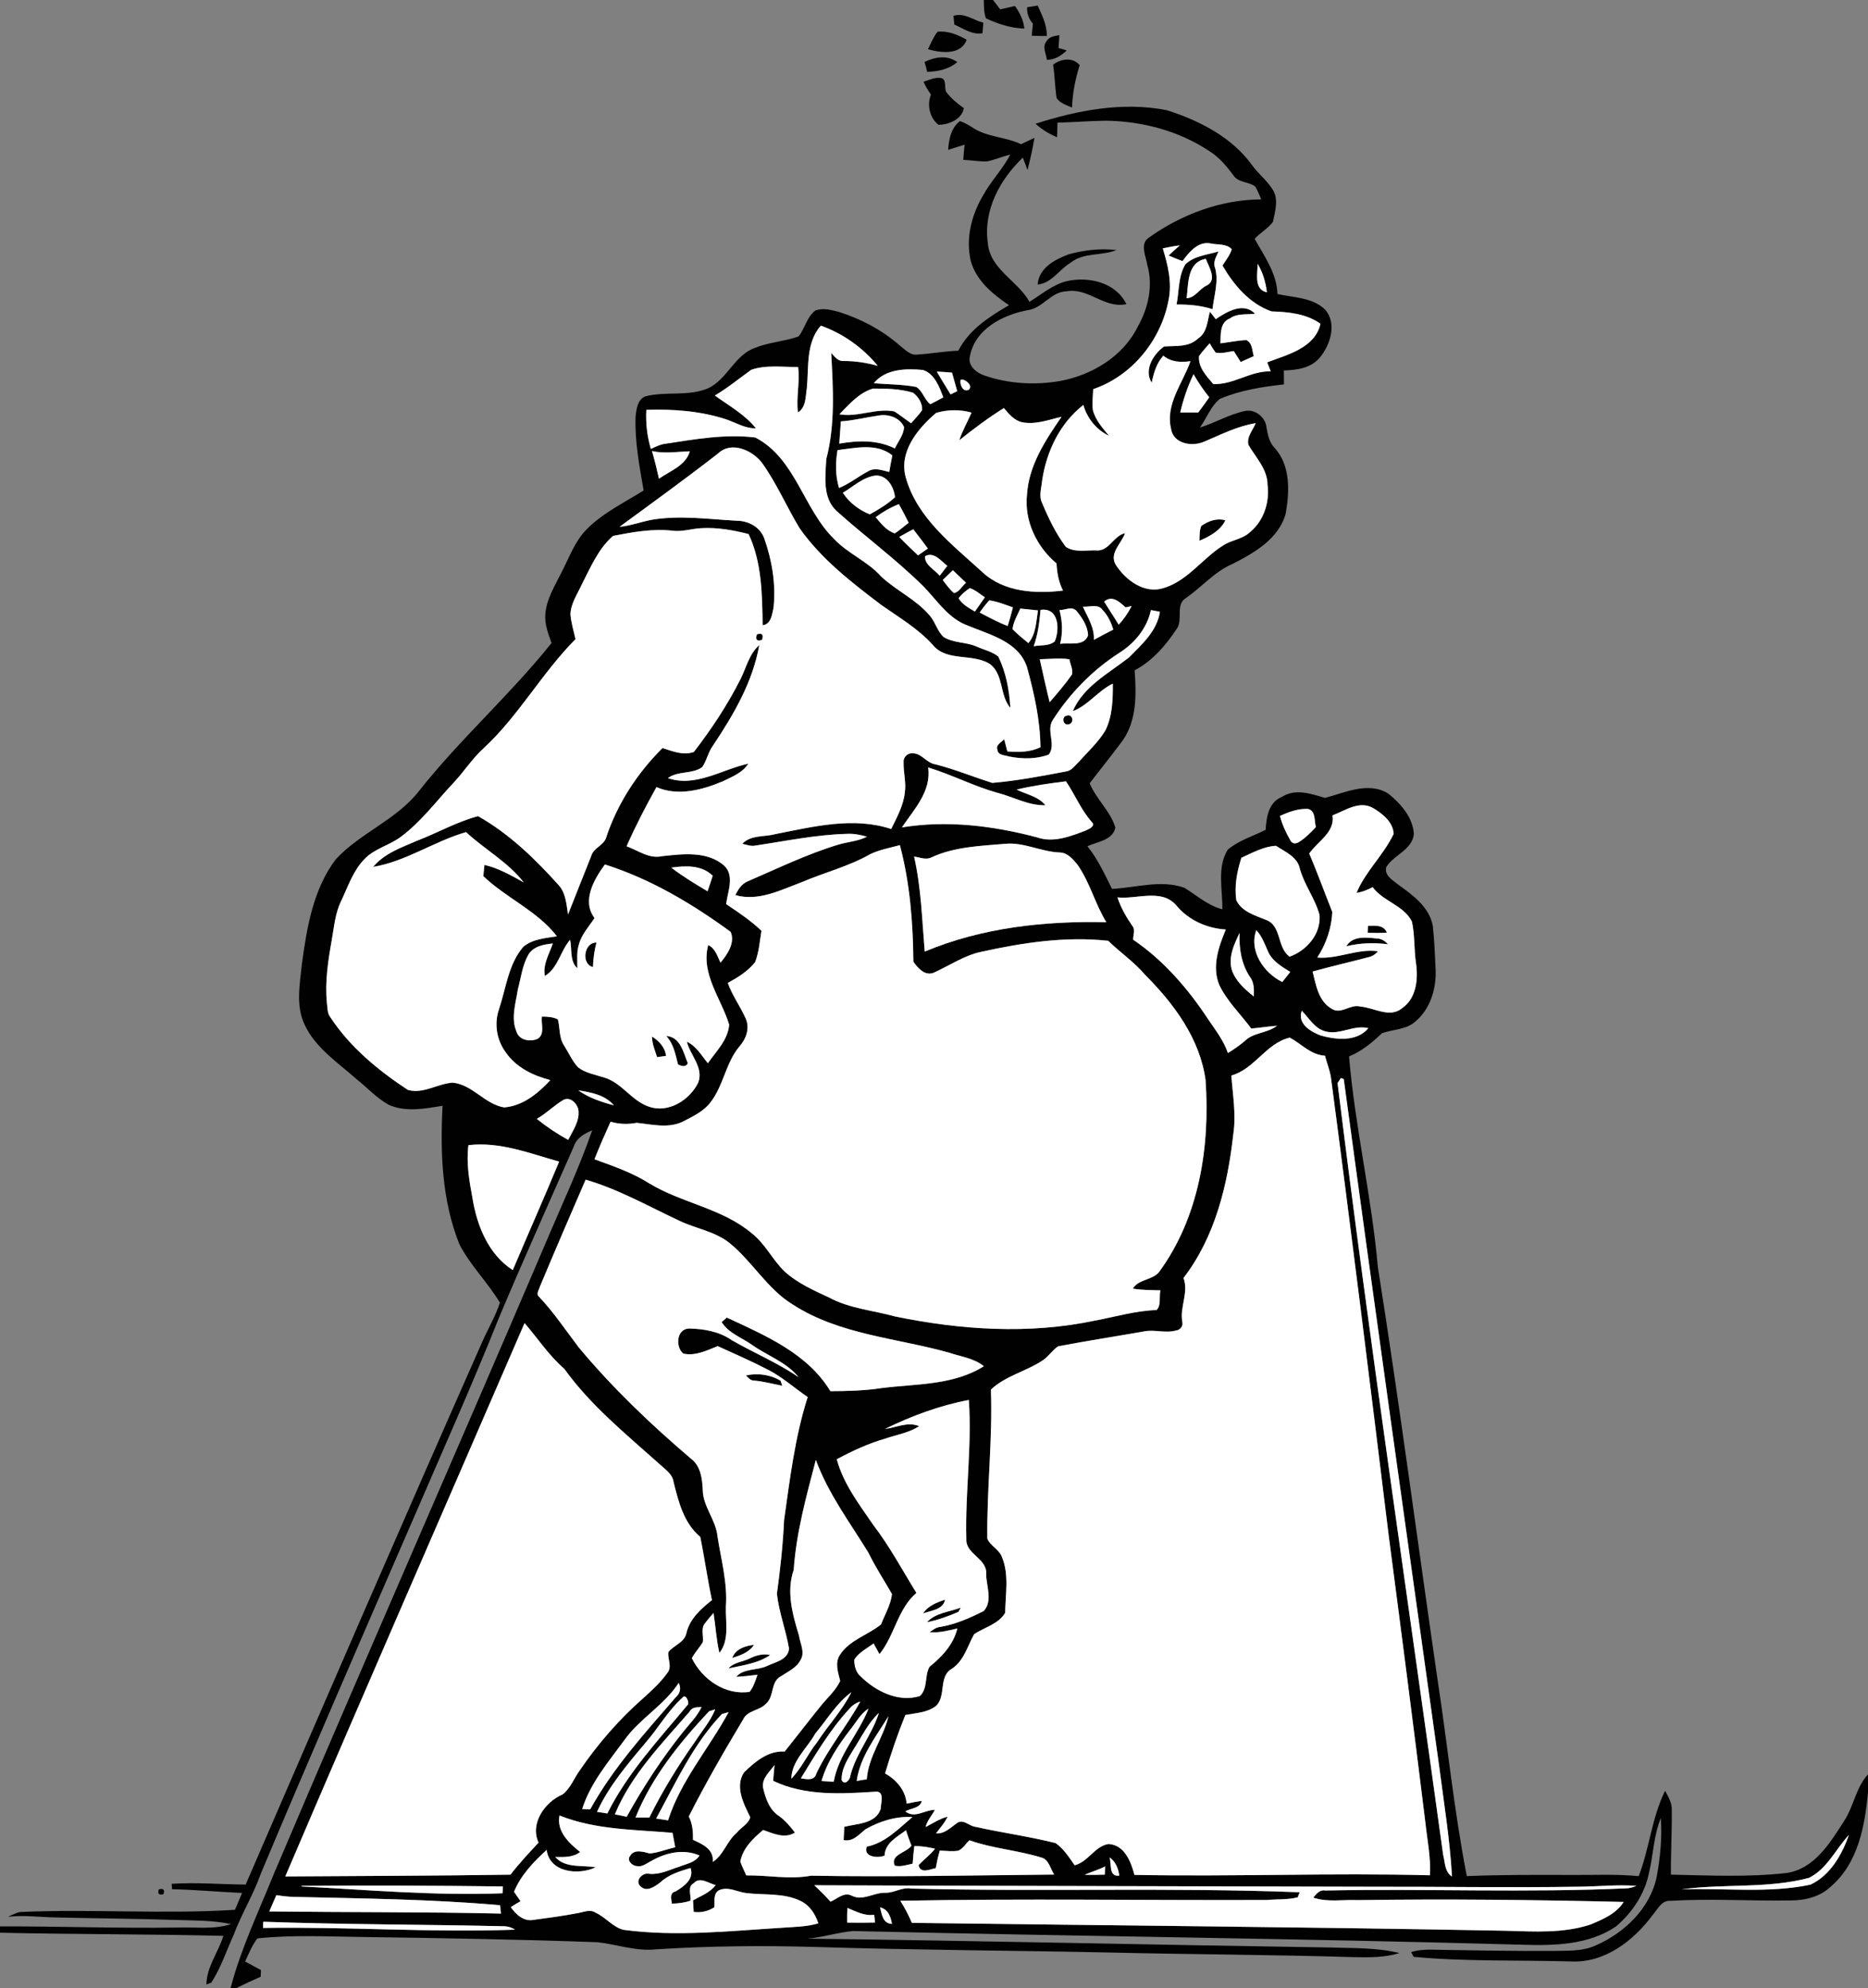 <?xml version="1.0" encoding="UTF-8" ?>
<!DOCTYPE svg PUBLIC "-//W3C//DTD SVG 1.1//EN" "http://www.w3.org/Graphics/SVG/1.1/DTD/svg11.dtd">
<svg width="578pt" height="615pt" viewBox="0 0 578 615" version="1.1" xmlns="http://www.w3.org/2000/svg">
<rect x="0" y="0" width="578" height="615" fill="#808080" stroke="none"/>
<g id="#010101ff">
<path fill="#010101" opacity="1.00" d=" M 304.40 0.00 L 307.28 0.00 C 308.03 0.95 308.76 1.91 309.48 2.89 C 311.00 2.54 312.51 2.19 314.04 1.85 C 315.54 3.93 316.69 6.26 316.96 8.84 C 312.82 8.72 308.79 7.42 305.08 5.68 C 304.39 3.86 304.47 1.90 304.40 0.00 Z" />
<path fill="#010101" opacity="1.00" d=" M 317.82 2.23 C 318.63 2.11 320.27 1.85 321.08 1.72 C 322.43 4.72 323.98 7.75 323.90 11.13 C 322.34 11.14 320.79 11.12 319.24 11.06 C 319.34 9.81 319.47 8.56 319.60 7.32 C 318.35 5.89 317.71 4.14 317.82 2.23 Z" />
<path fill="#010101" opacity="1.00" d=" M 295.02 4.91 C 298.29 3.79 301.20 6.26 304.26 7.03 C 304.20 7.84 304.07 9.46 304.01 10.28 C 300.77 10.85 298.09 8.81 295.28 7.60 C 295.21 6.93 295.08 5.58 295.02 4.91 Z" />
<path fill="#010101" opacity="1.00" d=" M 287.13 15.22 C 288.06 13.40 288.81 11.44 290.10 9.82 C 293.32 9.47 296.37 10.75 299.11 12.29 C 297.36 17.15 291.11 16.39 287.13 15.22 Z" />
<path fill="#010101" opacity="1.00" d=" M 323.78 12.82 C 324.57 11.33 326.30 11.14 327.79 10.87 C 327.72 12.19 327.64 13.52 327.53 14.84 C 328.17 15.03 329.43 15.41 330.07 15.60 C 328.37 17.24 326.35 18.52 323.91 18.51 C 323.77 16.66 322.37 14.49 323.78 12.82 Z" />
<path fill="#010101" opacity="1.00" d=" M 286.07 19.16 C 289.30 17.61 293.10 16.94 296.20 19.21 C 293.61 21.45 290.22 22.12 286.89 22.24 C 286.65 21.20 286.38 20.17 286.07 19.16 Z" />
<path fill="#010101" opacity="1.00" d=" M 325.85 20.00 C 328.23 18.17 331.96 17.60 334.08 20.16 C 332.74 24.42 331.87 28.80 331.70 33.28 C 330.01 32.51 328.00 31.95 326.93 30.31 C 326.43 26.90 326.37 23.42 325.85 20.00 Z" />
<path fill="#010101" opacity="1.00" d=" M 285.77 25.29 C 287.41 24.78 289.06 23.94 290.83 24.10 C 293.05 24.19 292.10 26.92 292.73 28.35 C 294.19 30.42 296.22 31.99 298.25 33.48 C 297.55 37.00 293.63 38.53 290.43 38.62 C 287.72 36.62 286.72 32.47 288.07 29.27 C 287.18 28.02 286.38 26.70 285.77 25.29 Z" />
<path fill="#010101" opacity="1.00" d=" M 320.41 38.28 C 333.44 34.11 347.36 31.40 360.99 34.08 C 371.13 37.29 381.32 42.47 387.61 51.36 C 389.47 53.83 391.94 55.78 393.62 58.38 C 395.79 61.40 394.55 65.35 393.87 68.66 C 392.31 70.73 389.93 71.97 388.22 73.89 C 391.22 79.29 395.06 84.51 395.28 90.96 C 400.31 92.07 406.22 91.99 410.11 95.87 C 413.72 100.18 411.64 106.57 408.47 110.51 C 405.79 113.86 401.28 114.50 397.25 114.60 C 397.27 116.04 397.28 117.48 397.29 118.92 C 390.54 119.66 383.73 120.73 377.45 123.40 C 374.61 125.69 373.40 129.36 371.28 132.25 C 376.00 130.83 380.30 128.17 385.15 127.16 C 388.26 126.41 391.56 129.04 391.87 132.15 C 392.26 134.45 392.71 136.83 394.41 138.58 C 399.34 144.01 399.03 152.03 397.84 158.79 C 395.76 166.65 388.14 171.02 381.38 174.45 C 375.81 176.83 371.89 181.58 367.01 184.97 C 363.67 186.89 366.01 191.42 364.27 194.29 C 360.85 199.49 356.67 204.42 351.08 207.37 C 351.62 214.76 351.80 222.98 347.24 229.27 C 343.97 233.68 340.50 237.94 337.17 242.31 C 339.20 247.24 343.57 250.89 345.12 256.01 C 344.33 259.96 339.52 260.36 336.47 261.79 C 339.69 265.76 341.80 270.44 344.08 274.98 C 351.50 274.63 359.22 272.05 366.46 274.63 C 370.31 276.98 373.73 280.14 378.22 281.29 C 378.34 275.18 376.46 268.36 379.90 262.84 C 383.28 259.98 387.70 258.69 391.62 256.71 C 391.86 252.83 392.49 248.22 396.60 246.55 C 400.81 243.82 405.64 245.56 409.97 246.83 C 416.23 245.20 423.39 241.68 429.55 245.49 C 433.40 248.58 437.17 252.84 437.48 257.98 C 437.01 262.91 431.32 264.40 428.96 268.20 C 428.21 270.70 430.82 272.21 432.46 273.53 C 437.01 276.80 442.27 280.52 443.34 286.43 C 443.84 290.94 444.00 295.49 444.22 300.02 C 444.44 305.88 442.58 312.10 437.99 315.98 C 435.15 318.58 431.06 318.39 427.63 319.62 C 424.58 322.50 421.35 325.22 417.42 326.81 C 419.27 348.69 424.42 370.11 426.34 391.97 C 433.04 434.25 438.58 476.70 444.73 519.06 C 447.88 539.48 449.89 560.08 453.86 580.37 C 464.57 579.95 475.28 579.98 486.00 580.02 C 493.01 580.08 500.04 579.71 507.04 580.39 C 510.41 571.78 511.07 562.33 515.21 553.98 C 516.21 555.83 517.39 557.74 517.28 559.94 C 517.37 566.60 516.96 573.26 517.02 579.92 C 528.88 580.18 540.80 580.75 552.61 579.44 C 561.33 578.27 566.19 570.21 570.52 563.47 C 573.59 558.89 574.19 553.03 578.00 548.91 L 578.00 554.31 C 577.07 564.79 574.95 576.32 566.57 583.55 C 563.24 586.75 558.58 587.92 554.07 587.91 C 541.70 588.11 529.32 587.29 516.96 588.02 C 514.15 587.76 512.94 590.61 511.39 592.39 C 505.46 600.38 496.51 607.32 486.06 606.78 C 469.85 606.32 453.57 606.86 437.42 605.36 C 437.23 604.99 436.84 604.26 436.64 603.89 C 438.68 603.24 440.82 603.10 442.95 603.14 C 455.29 603.36 467.64 603.57 479.98 603.53 C 484.59 603.39 489.45 603.80 493.76 601.82 C 502.65 597.95 510.54 590.39 512.61 580.65 C 513.72 574.66 514.31 568.52 513.91 562.43 C 511.66 567.79 511.59 573.68 510.26 579.27 C 508.99 585.81 505.05 591.70 500.01 595.96 C 491.51 601.73 480.79 601.92 470.89 601.60 C 401.92 599.67 332.92 599.00 263.95 597.37 C 259.18 597.79 254.58 599.34 249.79 599.73 C 303.86 600.39 357.93 601.66 412.01 602.47 C 419.03 602.70 426.16 602.49 433.03 604.18 C 428.49 605.60 423.71 605.54 419.01 605.45 C 393.68 604.67 368.33 604.61 343.00 604.01 C 313.01 603.39 283.01 603.25 253.02 602.32 C 236.35 601.82 219.66 601.97 203.01 603.03 C 196.88 603.69 191.03 601.56 185.03 600.84 C 160.71 599.95 136.36 599.55 112.02 599.21 C 101.23 599.08 90.37 598.51 79.63 599.65 C 77.99 601.81 76.99 604.36 75.84 606.80 C 77.47 607.68 79.10 608.55 80.73 609.43 C 80.71 609.95 80.68 610.99 80.67 611.51 C 78.14 612.61 75.64 613.76 73.18 615.00 L 71.35 615.00 C 74.54 602.81 80.03 591.38 84.72 579.73 C 112.29 514.82 140.75 450.29 168.45 385.44 C 173.45 373.55 179.00 361.86 183.24 349.67 C 180.87 350.68 178.44 351.97 177.58 354.59 C 169.85 372.19 161.94 389.72 154.48 407.44 C 145.90 428.92 136.42 450.02 127.27 471.27 C 111.60 507.34 95.92 543.41 80.68 579.66 C 78.41 586.13 74.77 591.99 72.36 598.41 C 70.09 603.38 68.38 608.70 65.40 613.31 C 65.02 613.46 64.25 613.76 63.87 613.91 C 63.91 608.46 67.57 603.94 69.11 598.86 C 46.08 598.30 23.03 598.41 0.00 597.89 L 0.00 595.94 C 18.33 595.88 36.66 596.57 55.00 596.29 C 60.49 596.08 66.15 596.99 71.47 595.22 C 65.72 594.00 59.80 594.13 53.95 593.93 C 41.64 593.52 29.33 593.47 17.03 593.16 C 12.18 593.07 7.32 592.40 2.47 592.97 C 3.70 592.43 4.89 591.74 6.22 591.48 C 28.37 590.48 50.57 592.22 72.71 590.80 C 73.44 589.06 74.17 587.32 74.91 585.59 C 67.68 585.27 60.47 584.59 53.23 584.43 C 53.20 584.02 53.14 583.18 53.12 582.76 C 60.74 582.27 68.38 582.93 76.01 583.00 C 100.26 526.99 124.49 470.97 149.20 415.15 C 150.98 411.08 153.30 407.22 154.69 402.99 C 150.91 396.69 145.49 391.44 142.13 384.88 C 136.72 371.35 136.18 356.47 136.94 342.08 C 131.47 342.96 125.54 344.13 120.27 341.77 C 116.52 339.67 113.58 336.43 110.24 333.76 C 104.44 328.63 97.53 324.13 94.20 316.87 C 91.46 310.96 92.79 304.32 93.43 298.12 C 94.94 286.92 96.90 275.13 103.86 265.87 C 111.46 257.62 122.72 253.63 129.67 244.67 C 142.39 228.58 157.86 214.94 170.66 198.92 C 169.65 196.05 168.48 193.10 168.74 190.00 C 169.09 185.23 171.77 181.12 173.81 176.93 C 176.18 172.38 177.91 167.31 181.64 163.63 C 186.68 158.59 193.18 155.47 199.16 151.74 C 197.85 144.21 196.39 136.62 196.66 128.95 C 196.88 126.68 197.23 123.66 199.60 122.64 C 205.97 120.94 212.92 122.75 219.10 120.12 C 225.09 117.31 227.28 109.82 233.63 107.61 C 237.95 105.85 242.71 105.63 247.08 104.09 C 249.10 101.60 249.64 98.03 252.29 96.06 C 254.65 95.17 257.22 95.88 259.56 96.49 C 266.37 98.65 272.85 102.04 278.25 106.75 C 279.96 108.04 281.63 110.08 284.01 109.67 C 288.20 109.40 292.34 108.65 296.53 108.49 C 299.84 101.97 306.10 97.98 312.20 94.41 C 307.18 90.99 302.01 86.81 300.37 80.68 C 298.74 73.71 300.64 66.33 304.28 60.30 C 306.71 55.90 310.30 52.27 312.61 47.80 C 310.19 48.42 307.88 49.41 305.45 49.93 C 302.97 50.03 300.52 49.52 298.05 49.47 C 298.16 47.89 298.30 46.32 298.46 44.76 C 296.77 45.30 295.07 45.84 293.37 46.35 C 293.60 43.08 294.27 39.57 297.04 37.45 C 298.34 37.90 299.53 38.58 300.69 39.30 C 305.22 42.48 311.07 42.26 315.95 44.62 C 317.32 43.95 318.69 43.29 320.08 42.66 C 319.53 46.00 318.79 49.31 317.93 52.59 C 317.48 51.30 316.99 50.03 316.48 48.77 C 309.40 55.54 304.26 64.97 305.64 75.05 C 306.23 83.29 314.88 86.78 318.54 93.37 C 322.29 91.07 325.74 88.04 330.10 86.97 C 336.87 85.46 345.25 87.35 348.52 94.08 C 341.79 95.60 336.75 88.91 330.08 90.12 C 325.23 90.17 322.69 95.34 318.01 95.95 C 310.31 97.39 301.69 101.77 300.12 110.19 C 299.34 113.20 302.19 115.38 304.72 116.21 C 312.13 118.73 320.20 119.19 327.89 117.89 C 337.81 116.08 347.52 110.29 352.06 101.03 C 355.32 95.29 356.85 88.40 354.99 81.94 C 354.59 79.22 352.56 75.43 355.51 73.49 C 365.63 66.29 377.75 61.76 390.26 61.67 C 389.67 60.33 389.16 58.95 388.40 57.70 C 386.36 56.17 383.21 56.54 381.69 54.32 C 379.60 51.44 377.27 48.69 374.23 46.77 C 364.77 40.45 353.32 37.46 342.00 37.34 C 337.07 37.43 332.14 37.80 327.21 37.95 C 327.16 39.45 327.12 40.96 327.08 42.46 C 324.65 41.42 322.36 40.07 320.41 38.28 M 365.89 80.78 C 364.44 80.25 363.01 79.67 361.60 79.05 C 362.71 77.97 363.89 76.94 365.05 75.91 C 363.28 76.13 361.53 76.46 359.79 76.84 C 361.37 81.98 362.71 87.45 361.58 92.84 C 359.25 105.23 350.30 116.28 338.26 120.39 C 338.18 122.53 337.90 124.69 338.16 126.84 C 338.95 129.98 341.15 132.38 343.15 134.81 C 339.22 132.96 336.41 129.42 335.21 125.28 C 327.92 130.96 323.76 139.72 322.45 148.73 C 322.25 150.99 321.37 153.42 322.45 155.59 C 324.43 160.32 326.68 165.04 329.77 169.15 C 332.44 170.98 335.98 170.18 339.04 170.26 C 343.13 170.74 344.45 165.78 348.11 164.93 C 347.03 168.13 343.16 171.05 345.21 174.68 C 348.29 179.44 353.99 183.79 359.97 181.94 C 367.52 179.70 372.12 172.64 378.62 168.64 C 381.15 167.00 384.43 166.82 386.68 164.69 C 391.03 161.19 392.90 155.40 392.20 149.95 C 392.17 145.09 388.55 141.55 386.29 137.61 C 385.68 135.11 387.68 133.07 388.54 130.91 C 382.86 131.83 377.74 134.46 372.51 136.67 C 368.84 138.24 363.07 137.32 362.36 132.70 C 360.49 125.09 365.98 118.54 368.36 111.73 C 365.39 112.16 362.36 112.03 359.96 110.04 C 357.84 112.36 357.00 115.38 356.36 118.38 C 353.84 114.40 356.90 109.55 360.18 107.18 C 363.77 106.93 367.84 107.48 370.68 104.73 C 373.53 102.91 373.57 99.35 374.36 96.43 C 374.99 97.17 375.60 97.94 376.17 98.74 C 379.61 96.42 384.71 93.34 388.33 97.04 C 385.71 97.42 382.80 96.85 380.54 98.53 C 377.43 99.68 377.70 103.50 377.64 106.21 C 380.31 105.90 382.95 105.30 385.65 105.21 C 387.56 106.10 387.40 108.45 387.95 110.18 C 386.60 110.79 385.24 111.39 383.89 111.98 C 383.16 110.86 382.46 109.73 381.76 108.60 C 379.90 108.84 378.02 109.47 376.14 109.08 C 375.47 108.15 374.85 107.19 374.30 106.19 C 373.20 107.51 371.99 108.75 371.00 110.16 C 370.70 113.68 373.33 116.31 375.39 118.80 C 381.65 119.11 386.93 114.67 393.19 114.89 C 392.82 113.95 392.46 113.01 392.11 112.08 C 398.37 109.71 406.85 107.68 408.59 100.16 C 404.16 97.01 398.68 96.51 393.42 96.33 C 386.66 93.97 381.76 88.17 378.26 82.15 C 379.28 80.51 380.56 78.99 381.13 77.11 C 379.53 75.31 376.73 75.79 374.57 75.31 C 370.70 74.56 367.91 78.03 365.89 80.78 M 389.14 81.62 C 389.15 84.66 387.90 89.56 392.01 90.42 C 391.63 87.33 390.76 84.30 389.14 81.62 M 253.98 100.74 C 249.31 106.07 250.28 113.53 249.66 120.06 C 249.21 122.70 249.49 125.96 246.90 127.59 C 246.29 122.90 247.58 118.21 246.95 113.52 C 242.13 113.61 237.10 112.79 232.45 114.40 C 228.71 117.08 225.16 120.01 221.19 122.36 C 225.58 125.52 230.45 128.22 233.90 132.49 C 230.52 132.60 227.62 130.70 224.52 129.67 C 216.62 127.13 208.24 126.51 199.99 126.79 C 199.75 130.88 200.25 134.95 201.38 138.88 C 202.87 138.22 204.33 137.43 205.98 137.26 C 215.13 135.86 224.42 134.20 233.70 135.34 C 246.21 141.82 248.56 157.50 258.17 166.82 C 262.47 171.34 268.52 173.66 272.65 178.35 C 277.35 182.73 283.46 185.45 287.66 190.40 C 289.41 192.41 290.00 195.22 291.96 197.05 C 295.00 198.95 298.81 198.58 302.05 199.95 C 304.33 201.00 306.91 201.51 308.90 203.10 C 311.29 208.04 312.32 213.53 312.62 218.98 C 309.28 215.11 310.61 208.89 306.47 205.54 C 301.09 201.91 292.93 204.90 288.56 199.43 C 284.05 194.45 278.23 191.04 272.79 187.22 C 263.56 180.24 254.20 173.02 247.46 163.48 C 243.41 156.83 240.35 149.57 235.80 143.22 C 232.84 139.29 226.31 136.37 222.23 140.25 C 212.22 148.04 201.93 155.48 191.71 162.97 C 195.10 162.65 198.30 161.44 201.63 160.80 C 210.38 159.32 219.23 160.62 228.00 161.09 C 231.60 161.12 235.24 163.05 236.49 166.57 C 238.89 173.40 240.12 180.75 239.35 187.99 C 238.88 190.07 238.62 193.11 235.97 193.43 C 235.83 183.90 235.76 174.04 231.64 165.22 C 226.87 163.99 221.95 163.11 217.01 163.40 C 214.01 163.53 211.07 164.59 208.05 164.17 C 201.88 163.48 195.72 164.62 189.69 165.78 C 185.08 169.80 182.68 175.64 179.94 180.96 C 178.61 183.87 176.64 186.68 176.51 189.98 C 176.70 192.62 177.51 195.15 178.07 197.73 C 167.64 208.21 160.47 221.51 149.55 231.55 C 146.04 234.75 143.51 238.82 140.25 242.25 C 134.93 247.90 130.26 254.29 123.95 258.93 C 120.42 261.54 115.85 262.52 112.77 265.77 C 109.27 269.34 107.70 274.21 105.61 278.63 C 103.69 282.45 103.39 286.76 102.64 290.90 C 101.52 297.22 100.52 303.67 101.14 310.10 C 101.36 311.68 101.21 313.45 102.27 314.77 C 108.35 323.98 117.04 331.13 126.17 337.15 C 130.88 338.55 135.41 335.21 140.07 334.92 C 146.20 335.51 150.00 341.60 156.00 342.58 C 161.80 342.12 166.50 338.24 170.29 334.13 C 164.97 332.77 159.67 330.20 156.49 325.55 C 153.67 321.77 152.85 316.67 154.40 312.21 C 156.58 305.69 157.29 298.30 161.91 292.90 C 164.76 290.49 168.77 290.23 172.32 289.64 C 166.25 281.76 156.63 277.83 149.55 271.03 C 149.64 270.16 149.81 268.43 149.89 267.56 C 154.28 268.55 158.18 270.83 162.07 272.98 C 157.16 266.66 150.00 262.80 144.21 257.42 C 134.33 260.25 125.67 266.47 115.45 268.18 C 118.92 264.00 124.21 262.17 129.05 260.08 C 135.39 257.65 141.33 254.22 147.93 252.48 C 157.61 257.95 165.66 265.77 173.02 274.00 C 175.11 276.45 175.28 279.86 175.76 282.91 C 178.11 276.89 180.53 270.90 182.90 264.90 C 183.61 262.15 187.10 261.52 187.68 258.71 C 191.17 248.40 197.29 239.04 205.00 231.41 C 208.18 232.41 211.30 233.76 214.69 232.63 C 220.15 225.54 225.11 218.06 229.14 210.07 C 230.94 206.51 231.81 202.30 234.93 199.57 C 232.93 210.97 226.98 221.11 220.64 230.61 C 219.13 232.64 218.71 235.24 217.29 237.31 C 214.18 239.57 209.80 238.38 206.66 240.71 C 215.18 243.66 223.38 238.02 231.53 236.24 C 229.82 239.06 226.52 240.27 223.70 241.68 C 217.31 244.37 209.79 246.42 203.13 243.49 C 199.79 249.47 196.63 255.54 193.88 261.81 C 197.43 263.06 200.86 265.77 204.82 264.86 C 211.26 264.18 218.86 263.17 224.14 267.83 C 227.35 270.98 225.16 275.87 224.68 279.69 C 228.49 282.21 232.28 284.79 235.61 287.93 C 235.09 291.18 234.84 294.53 233.66 297.63 C 231.42 300.46 228.32 302.37 225.20 304.07 C 226.59 308.01 229.12 311.38 230.78 315.18 C 232.07 318.18 230.83 321.46 228.77 323.76 C 224.57 328.79 223.89 335.74 219.92 340.92 C 217.73 343.84 214.32 345.40 211.17 347.03 C 206.67 349.14 201.68 347.83 197.00 347.35 C 194.30 347.88 191.57 347.78 188.92 347.01 C 187.19 350.85 185.49 354.70 183.94 358.62 C 189.76 360.74 195.69 362.76 200.94 366.11 C 211.00 372.19 223.39 373.78 232.54 381.46 C 236.73 384.68 238.97 389.65 242.73 393.29 C 246.73 396.96 251.75 399.16 256.61 401.43 C 262.88 404.79 270.11 405.36 276.88 407.23 C 297.15 411.42 318.35 412.85 338.73 408.54 C 345.08 407.37 351.34 405.47 357.84 405.27 C 359.39 403.84 358.57 401.12 359.06 399.18 C 356.20 399.08 353.34 399.12 350.52 398.64 C 352.29 395.69 356.42 396.08 358.58 393.58 C 371.08 376.59 374.47 354.66 373.02 334.05 C 371.25 321.29 363.24 310.50 354.37 301.62 C 350.98 297.62 346.63 294.66 342.91 291.04 C 329.71 289.60 316.44 291.62 303.56 294.46 C 298.22 295.60 293.71 298.79 288.80 300.96 C 286.14 301.94 283.99 299.46 282.62 297.53 C 282.50 285.41 281.57 273.20 278.44 261.45 C 275.36 262.29 272.16 262.85 269.26 264.24 C 262.58 268.06 255.03 269.92 247.98 272.94 C 241.51 275.36 234.60 278.93 227.54 276.90 C 228.42 275.08 229.59 273.27 231.59 272.54 C 240.76 268.59 249.79 264.19 259.37 261.29 C 262.32 260.41 265.49 260.26 268.27 258.83 C 266.24 258.28 264.16 257.82 262.04 257.96 C 252.50 258.21 243.13 260.18 233.72 261.58 C 232.34 261.88 231.00 261.32 229.69 261.02 C 232.33 258.22 236.56 258.97 240.00 258.01 C 251.73 255.73 263.98 252.58 275.76 256.45 C 277.52 252.82 279.57 249.18 279.98 245.10 C 280.42 242.05 279.53 239.03 279.59 235.99 C 279.36 234.47 280.63 232.97 282.18 233.05 C 285.10 232.83 286.64 236.07 289.43 236.44 C 295.43 237.97 301.15 240.35 307.04 242.19 C 314.68 241.54 322.25 240.10 329.79 238.66 C 331.55 238.47 332.56 236.88 333.74 235.75 C 336.59 232.54 339.86 229.63 342.06 225.90 C 344.24 221.45 344.36 216.35 344.33 211.49 C 339.75 213.69 336.72 218.20 331.94 220.01 C 335.23 212.32 343.09 208.29 349.36 203.36 C 353.35 199.33 358.04 195.17 358.90 189.25 C 358.21 189.12 356.81 188.86 356.12 188.73 C 354.94 194.37 350.98 199.11 346.15 202.09 C 337.97 207.38 331.02 214.52 325.77 222.72 C 323.60 225.92 326.90 230.32 324.52 233.43 C 320.59 234.91 316.23 234.82 312.17 234.02 C 310.95 233.59 308.77 233.71 308.64 231.98 C 307.95 230.45 309.92 229.61 310.72 228.67 C 311.05 229.92 311.38 231.18 311.69 232.45 C 315.16 232.72 318.74 232.74 321.94 231.15 C 321.85 222.70 319.97 214.37 317.74 206.27 C 315.06 198.38 306.23 196.38 299.42 193.51 C 293.39 191.33 289.95 185.70 285.67 181.34 C 277.24 173.02 267.68 165.98 258.87 158.09 C 254.45 154.03 255.38 147.40 255.67 142.02 C 258.47 131.30 257.78 120.12 257.19 109.18 C 258.26 110.26 259.25 111.81 260.99 111.67 C 264.59 111.66 268.13 112.20 271.59 113.17 C 266.98 107.56 260.84 103.17 253.98 100.74 M 270.37 118.56 C 274.75 118.92 279.18 118.88 283.51 119.70 C 285.52 120.94 286.01 123.65 287.86 125.04 C 289.23 124.39 290.54 123.64 291.87 122.92 C 290.65 119.66 289.23 115.72 285.63 114.46 C 280.39 113.95 273.97 114.08 270.37 118.56 M 289.85 114.95 C 291.25 117.32 292.69 119.67 294.13 122.01 C 294.64 121.76 295.67 121.26 296.18 121.01 C 295.64 119.10 295.09 117.19 294.57 115.27 C 293.00 115.14 291.42 115.03 289.85 114.95 M 369.30 115.76 C 367.50 119.55 366.14 123.52 365.19 127.61 C 367.04 127.60 368.90 127.60 370.76 127.60 C 371.93 126.07 373.07 124.51 374.17 122.91 C 372.36 120.65 370.73 118.26 369.30 115.76 M 297.29 117.45 C 296.81 118.86 298.03 121.59 299.82 120.51 C 301.16 119.26 298.55 117.12 297.29 117.45 M 259.73 128.16 C 265.40 129.18 271.02 126.16 276.72 127.26 C 278.50 128.41 280.16 129.74 281.92 130.94 C 283.07 129.59 284.33 128.33 285.33 126.87 C 285.45 124.77 284.15 122.72 282.53 121.50 C 278.53 120.27 274.29 120.21 270.14 120.20 C 265.85 121.46 262.76 125.06 259.73 128.16 M 296.81 136.20 C 297.81 133.23 299.36 130.50 300.62 127.64 C 297.05 126.62 293.23 126.69 289.68 127.72 C 283.96 132.55 277.99 139.83 280.30 147.82 C 283.86 160.39 294.80 168.58 304.00 177.02 C 310.65 183.19 320.36 183.74 328.92 182.70 C 327.57 180.09 327.06 177.21 326.91 174.30 C 320.75 169.14 316.87 161.09 317.78 152.97 C 318.35 143.90 323.48 136.19 328.46 128.94 C 324.45 129.87 320.38 131.46 316.20 130.61 C 313.78 130.05 312.15 128.04 310.62 126.24 C 305.79 129.24 301.26 132.66 296.81 136.20 M 260.18 130.36 C 260.02 132.65 259.84 134.95 259.69 137.24 C 265.43 136.24 271.54 136.01 276.88 138.74 C 277.88 136.58 279.60 134.58 279.74 132.13 C 278.49 129.21 274.98 128.06 272.02 128.52 C 268.07 129.09 264.18 130.09 260.18 130.36 M 259.15 139.24 C 258.48 143.14 258.46 147.12 259.61 150.95 C 262.89 149.65 265.60 147.36 268.71 145.74 C 270.75 144.55 273.06 145.54 275.15 146.01 C 275.44 144.29 275.76 142.57 276.11 140.87 C 271.24 136.97 264.77 138.60 259.15 139.24 M 201.73 139.52 C 202.58 142.34 203.25 145.21 203.90 148.09 C 207.36 145.63 212.15 144.09 213.46 139.60 C 209.55 139.74 205.60 140.42 201.73 139.52 M 260.79 152.44 C 262.77 155.49 265.78 157.75 269.12 159.12 C 271.86 157.61 274.63 155.96 276.93 153.83 C 276.60 150.68 274.60 147.03 271.01 147.10 C 267.09 147.56 264.07 150.49 260.79 152.44 M 270.95 159.99 C 272.59 161.95 274.35 164.21 276.88 165.00 C 278.39 164.00 279.74 162.81 281.17 161.71 C 280.20 159.77 279.17 157.86 278.14 155.96 C 275.57 156.97 273.16 158.33 270.95 159.99 M 278.25 166.11 C 280.12 168.07 282.09 169.93 284.05 171.81 C 285.05 171.09 286.07 170.38 287.10 169.69 C 285.64 167.68 284.12 165.71 282.60 163.75 C 281.11 164.46 279.68 165.29 278.25 166.11 M 286.22 172.06 C 286.07 174.84 289.21 176.17 290.75 178.12 C 291.54 177.09 292.33 176.07 293.12 175.05 C 291.15 173.54 289.01 170.56 286.22 172.06 M 291.71 179.42 C 292.77 180.84 293.82 182.31 295.19 183.47 C 296.79 183.18 297.66 181.28 298.91 180.29 C 297.55 179.00 296.19 177.70 294.84 176.40 C 293.78 177.40 292.74 178.41 291.71 179.42 M 296.60 185.06 C 297.72 187.02 299.80 188.06 301.66 189.18 C 302.70 187.72 303.72 186.25 304.74 184.78 C 303.22 183.78 301.82 182.51 300.08 181.93 C 298.76 182.78 297.58 183.84 296.60 185.06 M 341.65 186.13 C 343.12 188.51 344.69 190.84 346.14 193.24 C 347.76 191.53 349.08 189.57 350.16 187.47 C 349.69 187.58 348.75 187.80 348.28 187.91 C 346.44 186.21 344.06 183.96 341.65 186.13 M 306.13 185.72 C 305.00 186.88 304.06 188.19 303.12 189.49 C 305.96 190.97 308.80 192.50 311.80 193.66 C 312.40 191.75 312.94 189.83 313.42 187.89 C 311.02 187.07 308.65 186.09 306.13 185.72 M 327.83 188.74 C 328.73 192.16 328.89 195.73 328.02 199.18 C 330.90 198.72 335.37 200.08 336.67 196.58 C 336.59 193.65 334.82 191.08 333.02 188.91 C 331.62 187.48 329.51 188.75 327.83 188.74 M 335.07 187.69 C 336.56 190.97 338.69 194.17 338.46 197.94 C 340.44 196.84 342.46 195.81 344.48 194.77 C 343.80 192.57 342.82 190.43 341.21 188.75 C 339.83 186.68 337.09 187.84 335.07 187.69 M 313.29 194.62 C 314.81 196.19 316.51 197.56 318.20 198.95 C 320.59 196.12 320.60 192.30 321.17 188.83 C 319.35 188.62 317.53 188.44 315.71 188.26 C 314.80 190.33 313.57 192.34 313.29 194.62 M 321.96 188.67 C 321.62 192.48 321.17 196.30 319.84 199.92 C 322.00 199.49 324.58 199.95 326.37 198.41 C 327.97 194.62 327.63 187.84 321.96 188.67 M 321.72 203.93 C 322.72 208.37 323.69 212.81 324.78 217.23 C 327.18 214.47 329.58 211.67 331.69 208.67 C 332.09 207.08 331.13 205.50 330.90 203.95 C 327.85 203.48 324.78 203.89 321.72 203.93 M 287.19 237.42 C 288.25 244.77 282.84 250.35 279.07 255.96 C 293.05 253.67 307.28 255.44 320.88 259.04 C 325.97 260.81 331.19 258.73 335.94 256.93 C 336.85 256.48 339.16 255.59 337.82 254.29 C 334.48 250.53 332.64 245.82 329.83 241.71 C 324.70 242.33 319.58 243.07 314.55 244.26 C 317.58 245.76 321.22 246.35 323.48 249.09 C 318.29 249.29 313.60 246.51 308.66 245.27 C 301.30 243.21 294.48 239.64 287.19 237.42 M 412.30 252.24 C 413.14 257.45 407.74 260.25 405.11 264.03 C 407.63 270.00 409.84 276.08 412.24 282.10 C 412.03 287.12 410.33 292.00 407.61 296.21 C 413.99 296.78 419.98 293.37 426.38 294.27 C 425.56 295.29 424.44 295.96 423.15 296.18 C 417.50 297.68 411.78 298.96 406.15 300.55 C 407.17 304.70 407.96 309.71 412.03 312.05 C 414.94 313.98 417.83 310.51 420.88 311.38 C 425.16 311.69 430.03 315.11 433.89 311.85 C 438.26 308.80 438.85 302.90 438.15 298.03 C 437.49 293.73 437.82 289.30 436.87 285.07 C 434.33 280.05 427.99 278.88 424.73 274.44 C 423.16 275.28 421.50 275.95 419.74 276.22 C 422.51 269.52 428.15 264.47 431.23 257.96 C 431.07 254.37 427.86 251.77 425.01 250.06 C 420.75 247.48 416.29 250.72 412.30 252.24 M 396.05 252.43 C 396.72 255.01 397.84 257.46 399.16 259.77 C 399.70 260.88 400.53 261.18 401.66 260.64 C 403.76 259.40 405.50 257.62 407.16 255.85 C 406.62 253.95 407.17 250.75 404.67 250.24 C 401.65 250.11 398.73 251.18 396.05 252.43 M 288.26 265.21 C 286.53 266.14 284.62 265.21 282.84 264.99 C 285.04 274.64 285.30 284.55 286.13 294.37 C 303.85 286.95 323.25 284.85 342.32 285.29 C 338.84 279.62 337.25 273.00 333.43 267.54 C 332.01 265.83 330.35 263.77 327.94 263.72 C 322.17 263.53 316.85 260.48 311.01 261.04 C 303.33 261.70 295.38 261.93 288.26 265.21 M 384.11 265.36 C 382.76 269.59 381.88 274.09 382.56 278.53 C 384.28 282.03 388.23 283.14 391.56 284.51 C 396.64 286.18 395.02 293.06 399.01 295.95 C 404.30 294.10 408.81 288.89 408.29 283.04 C 406.94 277.97 403.57 273.76 402.19 268.70 C 401.42 265.03 397.62 263.51 394.81 261.65 C 390.97 261.86 387.53 263.81 384.11 265.36 M 183.96 284.01 C 182.22 286.64 179.95 289.04 179.13 292.17 C 178.34 294.55 178.70 297.08 178.63 299.54 C 176.20 297.25 177.04 293.68 176.40 290.72 C 173.40 294.19 172.65 299.52 168.58 301.92 C 167.93 298.32 169.92 295.13 171.07 291.88 C 168.24 292.15 164.99 292.72 163.44 295.42 C 161.62 298.70 161.19 302.52 160.23 306.10 C 159.59 310.36 158.02 315.00 159.83 319.16 C 160.61 321.82 164.07 322.37 166.31 321.38 C 168.74 319.97 167.32 316.72 167.69 314.48 C 169.36 314.51 171.08 314.57 172.61 315.34 C 173.33 318.02 172.91 321.03 174.54 323.43 C 175.97 325.67 177.03 328.20 178.85 330.17 C 181.13 331.94 184.08 332.41 186.76 333.28 C 192.31 334.80 195.33 340.50 200.75 342.33 C 206.80 344.50 213.47 340.28 216.07 334.85 C 217.75 330.18 213.57 326.49 212.53 322.24 C 215.45 323.61 217.06 326.52 219.03 328.91 C 221.59 325.20 225.26 321.73 225.62 316.98 C 223.18 308.90 216.76 301.29 219.13 292.36 C 221.34 293.36 221.95 295.81 222.94 297.79 C 225.08 295.28 227.55 291.56 226.07 288.26 C 214.16 279.58 201.29 271.89 187.16 267.43 C 183.80 272.04 179.95 278.64 183.96 284.01 M 207.72 268.40 C 211.25 271.14 215.10 273.43 218.93 275.72 C 219.49 274.12 220.02 272.52 220.52 270.91 C 217.10 267.54 212.12 267.78 207.72 268.40 M 345.76 277.60 C 346.84 280.84 348.53 283.80 350.48 286.59 C 351.36 287.78 350.55 289.35 350.63 290.70 C 360.01 297.07 367.56 305.81 373.77 315.22 C 376.04 318.60 378.62 321.84 379.94 325.76 C 381.74 324.67 383.46 323.46 385.07 322.12 C 387.80 319.31 392.11 319.70 395.14 317.32 C 392.47 317.54 389.83 317.94 387.17 318.18 C 383.86 313.71 379.71 309.78 377.28 304.72 C 374.91 299.02 377.06 292.90 379.29 287.55 C 373.43 287.20 367.68 284.63 363.93 280.04 C 359.34 274.78 351.71 278.28 345.76 277.60 M 381.10 299.87 C 382.21 303.43 385.13 306.01 387.96 308.26 C 388.03 306.15 388.09 303.94 386.74 302.18 C 384.08 298.16 383.35 293.33 383.55 288.60 C 381.89 292.09 380.06 295.91 381.10 299.87 M 396.77 303.78 C 397.60 302.74 398.42 301.71 399.24 300.67 C 396.65 299.07 393.80 297.41 392.44 294.54 C 391.38 292.18 390.53 289.67 388.73 287.74 C 386.37 294.15 391.04 301.02 396.77 303.78 M 402.80 312.66 C 401.34 316.71 405.58 319.18 408.74 320.37 C 413.54 321.67 419.85 322.32 423.40 318.07 C 418.87 316.93 414.62 320.27 410.12 319.06 C 406.77 318.21 405.06 314.96 402.80 312.66 M 381.01 332.71 C 381.44 338.77 382.54 344.87 381.60 350.94 C 379.86 366.58 375.98 382.66 366.20 395.34 C 367.89 399.91 364.96 404.36 365.84 408.97 C 366.16 410.28 365.10 411.51 363.81 411.61 C 360.58 412.51 357.22 411.22 353.96 411.88 C 345.12 413.43 336.24 414.81 327.42 416.48 C 325.66 417.65 324.51 419.54 322.76 420.75 C 317.62 424.23 311.20 425.53 306.61 429.88 C 307.17 445.26 305.31 460.60 305.50 475.97 C 306.42 478.25 309.23 479.32 310.07 481.78 C 312.28 487.18 311.09 493.21 311.03 498.88 C 309.08 502.41 304.59 503.37 301.41 505.56 C 299.33 509.29 298.23 513.88 294.39 516.32 C 290.37 518.72 292.83 524.68 289.62 527.74 C 286.92 529.84 283.35 529.92 280.13 530.54 C 277.74 536.45 275.68 542.49 273.86 548.60 C 277.34 550.60 280.20 553.79 280.53 557.96 C 282.09 557.63 283.65 557.32 285.23 557.12 C 284.66 559.45 281.85 559.33 280.13 560.36 C 283.09 562.68 286.09 559.87 289.28 559.88 C 288.32 561.66 286.89 563.19 286.40 565.20 C 288.63 564.05 290.74 562.62 293.20 561.99 C 292.33 563.92 290.87 565.47 289.62 567.15 C 292.30 567.36 294.08 565.39 296.08 563.99 C 298.00 562.58 299.77 564.80 301.66 565.10 C 309.95 566.95 318.40 568.10 326.64 570.17 C 329.13 571.93 330.80 574.55 332.52 577.03 C 336.73 575.96 338.73 571.11 343.00 570.44 C 347.96 570.72 349.94 575.91 351.02 580.00 C 381.49 580.59 411.97 579.33 442.44 580.12 C 442.77 574.71 441.65 569.39 441.07 564.04 C 437.44 534.45 433.61 504.89 429.73 475.33 C 423.92 427.89 418.05 380.46 411.79 333.08 C 411.38 330.86 410.54 328.76 409.98 326.59 C 405.60 326.35 402.68 322.91 399.08 320.99 C 391.71 322.74 388.23 330.71 381.01 332.71 M 413.87 335.05 C 423.70 414.76 435.59 494.21 446.54 573.78 C 447.15 576.11 446.98 579.06 449.28 580.51 C 448.61 568.96 446.75 557.50 445.26 546.03 C 435.38 475.30 425.36 404.59 415.79 333.82 L 414.90 333.48 C 414.64 333.87 414.13 334.66 413.87 335.05 M 178.92 337.30 C 182.22 339.62 186.10 340.91 189.96 341.95 C 187.21 338.70 182.89 337.93 178.92 337.30 M 174.33 340.26 C 171.42 341.97 169.04 344.45 166.10 346.13 C 169.14 348.58 172.39 350.75 175.80 352.63 C 177.29 349.69 179.51 346.67 178.94 343.19 C 178.51 341.25 176.39 339.18 174.33 340.26 M 144.94 354.26 C 144.24 359.73 145.19 365.24 146.19 370.61 C 147.58 379.18 151.09 388.01 158.66 392.91 C 163.41 381.71 168.35 370.59 173.01 359.35 C 163.85 356.79 154.66 353.11 144.94 354.26 M 181.21 364.93 C 176.43 375.95 171.68 386.98 167.04 398.06 C 166.80 399.01 165.76 400.32 166.80 401.16 C 171.39 406.02 175.09 411.59 179.13 416.89 C 189.57 429.40 201.39 440.68 213.79 451.23 C 216.81 453.50 217.30 457.43 217.45 460.94 C 217.54 466.10 221.48 470.11 222.00 475.21 C 223.11 482.44 225.14 489.62 224.60 496.99 C 224.45 501.74 225.80 507.30 222.60 511.35 C 221.64 507.28 221.43 503.09 220.78 498.97 C 219.90 500.00 218.98 501.01 218.19 502.11 C 216.75 503.75 217.76 506.03 217.48 507.98 C 216.45 509.71 215.01 511.17 214.08 512.96 C 217.26 519.52 224.46 524.54 231.95 523.37 C 233.19 521.84 233.71 519.90 234.39 518.09 C 232.20 518.34 230.01 518.65 227.80 518.73 C 230.16 516.02 234.29 516.83 237.34 515.37 C 239.89 514.14 243.97 513.44 244.13 509.94 C 243.18 504.25 241.02 498.78 240.39 493.04 C 241.43 485.48 242.26 477.89 242.61 470.25 C 244.43 457.46 245.96 444.53 249.92 432.18 C 245.72 429.34 241.93 425.86 237.37 423.59 C 232.36 421.02 227.21 418.75 222.08 416.43 C 218.74 417.75 215.08 419.58 211.42 418.73 C 208.99 416.77 209.25 411.21 213.10 410.98 C 217.70 411.05 222.56 411.88 226.41 414.58 C 233.24 418.51 240.57 421.55 247.09 426.03 C 243.39 421.40 237.56 419.47 232.84 416.14 C 229.61 413.82 225.49 412.50 223.29 408.98 C 223.70 408.64 224.50 407.94 224.91 407.60 C 236.76 413.12 249.87 418.66 256.94 430.36 C 262.27 430.35 267.61 430.21 272.88 429.39 C 283.50 428.07 295.03 428.57 304.43 422.65 C 301.33 420.13 297.27 419.68 293.61 418.44 C 277.46 413.90 259.80 412.92 245.38 403.61 C 237.37 398.77 232.79 390.17 225.58 384.41 C 221.11 380.92 215.34 380.08 210.32 377.70 C 200.72 373.21 191.44 367.92 181.21 364.93 M 162.31 409.31 C 137.65 466.37 112.69 523.31 88.28 580.48 C 111.50 580.31 134.74 580.29 157.95 579.93 C 160.64 576.45 163.64 573.23 166.64 570.02 C 163.90 564.10 168.59 557.44 174.05 555.12 C 176.56 553.23 177.63 550.01 179.48 547.54 C 185.09 539.32 191.70 531.76 199.19 525.19 C 201.81 522.83 204.44 520.40 206.50 517.51 C 208.07 515.60 206.52 513.23 206.80 511.09 C 208.48 508.93 211.79 508.14 212.39 505.20 C 213.42 500.79 216.87 497.68 220.29 495.01 C 218.90 488.52 218.01 481.93 216.67 475.43 C 211.57 471.18 209.95 464.59 208.41 458.44 C 208.06 455.90 205.75 454.53 204.05 452.91 C 193.70 443.65 182.74 434.79 174.58 423.42 C 169.81 419.33 166.40 414.01 162.31 409.31 M 273.83 442.05 C 277.37 441.63 280.85 439.69 284.41 441.19 C 281.25 443.25 277.44 443.83 273.92 445.04 C 268.68 446.56 263.71 448.84 258.92 451.43 C 260.95 459.06 265.87 465.37 270.23 471.78 C 275.29 478.37 279.20 485.72 283.56 492.77 C 277.72 497.78 276.84 505.93 272.13 511.71 C 271.51 510.61 270.90 509.51 270.31 508.40 C 268.25 509.96 265.74 511.16 264.34 513.41 C 264.30 515.31 264.83 517.39 266.36 518.65 C 271.04 523.26 278.00 526.71 284.63 524.68 C 287.16 522.31 286.03 518.38 287.61 515.63 C 291.47 512.52 295.02 508.75 296.22 503.78 C 293.41 504.43 290.57 505.17 287.67 504.93 C 288.68 504.15 289.73 503.36 291.06 503.27 C 295.77 502.46 300.17 500.49 304.41 498.36 C 307.22 495.20 305.20 490.75 305.14 487.04 C 305.61 482.12 298.73 480.86 299.00 476.08 C 298.61 461.74 300.77 447.43 299.78 433.09 C 290.75 434.78 282.06 438.02 273.83 442.05 M 252.44 451.62 C 249.51 462.82 246.39 474.04 245.59 485.64 C 243.25 492.39 245.23 499.41 247.22 505.96 C 247.59 508.44 249.19 511.21 247.68 513.58 C 246.40 516.01 243.75 517.13 241.58 518.60 C 238.39 520.26 239.62 524.80 237.05 527.01 C 235.06 529.24 231.26 529.03 229.93 531.95 C 224.03 541.78 218.30 551.71 213.12 561.94 C 214.30 564.18 214.46 566.68 214.43 569.17 C 217.40 570.48 220.98 572.12 220.53 576.00 C 223.93 573.81 224.91 569.53 227.96 566.97 C 229.25 565.32 231.63 564.22 232.15 562.16 C 230.10 558.01 227.30 552.67 230.23 548.27 C 233.65 544.98 237.73 541.50 242.80 541.84 C 246.51 537.21 250.11 532.50 253.84 527.89 C 255.90 525.29 258.55 523.05 259.97 520.01 C 259.32 517.34 258.22 514.36 259.95 511.85 C 262.92 507.30 268.55 505.82 272.61 502.51 C 273.82 499.44 275.61 496.43 276.00 493.13 C 273.56 488.87 270.85 484.74 268.69 480.31 C 262.95 470.94 256.24 462.04 252.44 451.62 M 193.24 538.25 C 188.31 544.99 182.70 551.52 180.14 559.63 C 180.77 559.65 182.01 559.70 182.63 559.72 C 189.69 546.91 199.58 536.07 209.08 525.06 C 210.47 523.86 210.82 522.28 210.00 520.61 C 205.52 527.54 198.00 531.57 193.24 538.25 M 252.28 536.25 C 249.74 540.87 244.99 544.65 244.85 550.26 C 248.10 546.90 249.99 542.51 252.90 538.87 C 256.28 533.65 260.69 529.07 263.44 523.48 C 258.87 526.83 255.92 531.95 252.28 536.25 M 211.20 525.14 C 206.75 529.13 203.79 534.44 199.90 538.93 C 194.24 545.65 188.42 552.45 184.73 560.50 C 185.53 560.63 187.13 560.88 187.93 561.00 C 194.15 548.48 203.77 538.25 212.61 527.59 C 213.64 526.97 212.12 523.71 211.20 525.14 M 262.72 528.72 C 256.81 535.14 252.35 542.72 247.80 550.13 C 249.56 550.39 252.04 550.99 252.60 548.63 C 256.34 540.73 262.03 533.99 266.20 526.37 C 264.82 526.79 263.64 527.61 262.72 528.72 M 213.43 529.43 C 204.84 539.37 195.35 548.93 190.25 561.28 C 191.47 561.50 192.69 561.75 193.91 562.02 C 199.06 552.73 204.90 543.82 211.55 535.54 C 213.49 533.12 215.76 530.91 217.08 528.06 C 215.74 528.19 214.15 528.01 213.43 529.43 M 219.40 529.39 C 210.28 539.12 201.66 549.76 196.64 562.26 C 198.06 562.26 199.48 562.26 200.91 562.27 C 204.95 554.11 209.73 546.34 214.98 538.90 C 217.13 535.56 219.81 532.51 221.31 528.79 C 220.83 528.94 219.88 529.24 219.40 529.39 M 263.07 535.09 C 259.37 539.91 255.90 545.05 254.20 550.96 C 255.14 551.01 257.03 551.13 257.97 551.19 C 259.46 542.71 265.72 536.37 268.75 528.54 C 266.26 530.13 264.88 532.84 263.07 535.09 M 223.37 530.24 C 214.50 539.56 209.12 551.40 203.03 562.57 C 204.26 562.75 205.48 562.93 206.71 563.13 C 210.67 550.77 219.38 540.89 225.45 529.65 C 224.93 529.80 223.89 530.09 223.37 530.24 M 264.12 541.15 C 262.36 544.07 260.30 547.15 260.42 550.71 C 261.47 552.52 263.10 550.44 263.16 549.16 C 264.96 542.24 269.82 536.67 271.95 529.89 C 268.57 533.06 266.60 537.32 264.12 541.15 M 265.08 550.95 C 266.11 550.74 267.15 550.57 268.20 550.44 C 268.69 543.38 273.32 537.67 274.91 530.92 C 271.05 537.26 266.14 543.37 265.08 550.95 M 236.09 552.93 C 236.84 556.27 238.07 559.92 241.12 561.84 C 243.03 563.23 244.55 565.05 245.97 566.92 C 242.77 568.91 239.29 567.21 236.13 566.10 C 233.06 568.72 229.81 571.72 229.08 575.90 C 229.57 577.36 230.31 578.73 230.91 580.16 C 237.62 580.07 244.31 581.48 250.94 580.25 C 276.03 580.69 301.11 580.13 326.19 579.90 C 324.96 578.10 324.58 575.22 322.19 574.63 C 314.90 572.36 307.18 571.87 299.97 569.30 C 298.81 570.32 298.00 571.88 296.54 572.51 C 294.63 572.85 292.69 572.54 290.78 572.49 C 290.27 574.27 289.87 576.09 289.54 577.92 C 287.67 578.26 284.81 579.77 284.22 576.98 C 285.88 575.24 287.84 573.81 289.32 571.91 C 287.22 571.39 285.07 571.08 282.91 571.08 C 282.67 572.88 282.54 574.70 282.40 576.53 C 280.58 576.92 278.72 577.58 276.85 577.15 C 275.34 573.74 280.41 573.20 282.03 570.98 C 281.43 569.39 280.81 567.81 280.34 566.18 C 277.57 568.30 273.88 570.06 273.70 574.04 C 271.57 574.92 267.03 574.46 268.20 571.27 C 273.92 570.11 278.02 565.74 282.32 562.11 C 277.23 561.81 272.24 563.38 267.85 565.86 C 265.79 567.46 263.99 569.83 261.04 569.24 C 261.09 567.87 261.16 566.50 261.24 565.13 C 265.18 564.11 270.92 564.24 272.48 559.66 C 272.53 557.88 273.87 553.96 270.85 554.26 C 260.30 554.96 249.04 555.62 239.24 550.91 C 239.35 549.26 239.50 547.63 239.66 546.00 C 238.17 548.11 235.73 550.06 236.09 552.93 M 173.12 561.63 C 172.17 566.51 176.04 570.19 179.51 572.92 C 177.27 574.66 174.47 574.49 171.79 574.46 C 174.98 578.03 180.08 576.91 184.31 577.65 C 179.06 580.19 170.03 579.31 169.15 572.28 C 165.08 575.99 161.18 580.04 159.05 585.22 C 159.73 586.18 160.40 587.15 161.07 588.14 C 160.04 588.72 159.04 589.33 158.05 589.97 C 159.59 592.22 162.09 594.51 165.04 593.92 C 169.64 593.31 174.24 592.69 178.79 591.82 C 180.59 591.54 182.60 590.52 184.30 591.70 C 187.40 593.08 189.56 596.13 192.90 596.99 C 209.18 599.17 225.60 597.37 241.90 596.36 C 245.68 596.08 249.53 596.08 253.21 595.00 C 252.28 592.15 250.58 589.45 247.81 588.11 C 242.60 585.52 236.62 586.30 231.03 585.64 C 228.29 585.36 225.48 583.58 222.75 584.64 C 220.54 585.52 221.22 588.17 221.04 590.02 C 219.11 591.25 216.92 591.78 214.64 591.46 C 214.59 590.57 214.49 588.78 214.44 587.88 C 216.90 586.49 219.66 585.51 221.44 583.16 C 219.27 582.63 216.54 580.41 214.63 582.60 C 212.63 583.69 213.86 586.17 213.67 587.97 C 211.80 588.61 209.85 588.88 207.88 588.87 C 207.70 587.39 207.09 585.57 209.05 585.10 C 211.63 583.58 214.85 581.30 213.67 577.87 C 210.37 578.86 206.92 579.87 204.34 582.30 C 202.72 583.51 200.23 585.40 198.33 583.67 C 196.16 581.95 198.80 579.06 201.00 579.68 C 204.25 579.97 207.18 578.41 210.19 577.46 C 212.40 576.57 215.09 576.20 216.45 574.00 C 211.54 571.89 206.15 573.07 201.67 575.62 C 200.21 576.31 198.80 577.66 197.05 577.27 C 195.66 577.27 193.85 575.50 194.93 574.20 C 196.11 571.91 199.09 572.85 201.04 573.37 C 203.74 573.12 206.29 572.05 208.93 571.45 C 208.66 569.96 208.37 568.47 208.09 566.99 C 196.34 565.97 184.24 566.08 173.12 561.63 M 559.75 580.92 C 546.87 584.35 533.33 582.65 520.26 584.50 C 533.54 583.96 547.05 585.79 560.17 583.03 C 566.33 580.18 569.92 573.77 572.11 567.63 C 567.98 572.03 565.40 578.12 559.75 580.92 M 343.31 574.59 C 344.00 576.68 342.99 580.67 346.33 580.22 C 346.03 578.00 345.20 575.90 343.31 574.59 M 335.60 579.95 C 337.67 580.05 339.75 579.98 341.83 579.92 C 341.87 579.28 341.96 578.00 342.00 577.37 C 339.95 578.41 337.72 579.05 335.60 579.95 M 93.31 583.39 L 93.32 583.58 C 114.01 584.65 134.74 586.49 155.49 585.69 C 155.52 585.16 155.58 584.11 155.62 583.58 C 134.85 583.33 114.08 583.21 93.31 583.39 M 251.94 583.21 C 253.70 584.82 255.38 586.52 256.98 588.29 C 259.06 587.44 261.13 585.20 263.52 586.42 C 266.95 588.16 270.31 585.48 273.81 585.53 C 276.64 585.65 279.09 583.69 281.98 584.24 C 322.03 585.25 362.11 583.83 402.15 585.37 C 402.00 585.76 401.69 586.55 401.54 586.94 C 398.45 587.74 395.20 587.48 392.04 587.77 C 354.22 587.91 316.40 587.29 278.59 588.01 C 279.95 590.19 281.15 592.47 282.15 594.85 C 343.44 595.64 404.73 596.12 466.01 597.28 C 474.75 597.53 483.73 598.13 492.17 595.34 C 495.99 593.72 500.08 592.04 502.39 588.37 C 474.93 587.71 447.47 587.42 420.00 587.81 C 415.46 587.61 410.75 588.54 406.35 587.03 C 407.34 585.91 408.28 584.51 410.00 584.83 C 441.23 584.21 472.49 585.58 503.70 584.14 C 504.60 584.00 505.48 583.75 506.34 583.41 C 500.45 582.94 494.54 583.61 488.65 583.66 C 467.11 583.99 445.55 583.62 424.01 583.67 C 366.65 583.51 309.29 583.43 251.94 583.21 M 83.33 591.31 C 107.23 591.60 131.13 591.43 155.02 591.97 C 154.95 591.33 154.80 590.03 154.73 589.38 C 133.53 587.52 112.24 587.31 90.97 586.81 C 89.14 586.77 87.32 586.55 85.52 586.26 C 84.79 587.94 84.04 589.61 83.33 591.31 M 262.19 590.23 C 262.12 591.73 262.11 593.24 262.13 594.76 C 265.00 594.83 267.88 594.79 270.76 594.74 C 270.69 594.14 270.55 592.93 270.49 592.33 C 267.48 592.80 264.88 591.29 262.19 590.23 M 272.31 590.05 C 272.86 592.24 273.15 595.04 275.99 595.16 C 275.61 592.89 274.79 590.62 272.31 590.05 M 81.46 594.50 L 81.39 596.41 C 107.38 595.99 133.38 597.89 159.36 596.95 C 158.34 596.28 157.23 595.93 156.03 595.89 C 131.18 595.33 106.30 595.38 81.46 594.50 Z" />
<path fill="#010101" opacity="1.00" d=" M 330.60 78.70 C 335.41 77.36 340.49 76.76 345.47 77.36 C 340.88 79.23 335.34 78.00 331.28 81.27 C 327.73 83.34 325.45 87.60 321.07 88.03 C 321.42 82.93 326.36 80.29 330.60 78.70 Z" />
<path fill="#010101" opacity="1.00" d=" M 366.77 81.78 C 369.47 79.14 373.59 78.85 377.06 77.77 C 376.33 79.41 375.23 81.07 375.99 82.92 C 377.12 87.20 375.65 91.42 375.17 95.65 C 371.56 94.50 367.81 94.16 364.05 94.21 C 364.87 90.07 364.55 85.50 366.77 81.78 M 367.18 92.26 C 369.79 92.13 371.07 89.41 373.31 88.35 C 376.79 86.69 374.02 82.56 373.11 80.07 C 367.32 81.06 367.72 87.78 367.18 92.26 Z" />
<path fill="#010101" opacity="1.00" d=" M 371.70 162.70 C 373.87 161.17 376.50 160.21 379.15 160.95 C 377.72 164.09 374.20 166.01 371.13 167.28 C 371.20 165.75 371.09 164.15 371.70 162.70 Z" />
<path fill="#010101" opacity="1.00" d=" M 234.18 196.25 C 235.78 195.71 236.32 196.27 235.80 197.94 C 234.21 198.48 233.67 197.92 234.18 196.25 Z" />
<path fill="#010101" opacity="1.00" d=" M 330.12 221.38 C 331.92 220.77 332.49 223.61 330.78 224.04 C 328.98 224.70 328.26 221.67 330.12 221.38 Z" />
<path fill="#010101" opacity="1.00" d=" M 423.27 286.41 C 425.43 286.34 428.16 286.05 429.13 288.51 C 427.14 288.65 425.16 288.63 423.18 288.57 C 423.20 288.03 423.25 286.95 423.27 286.41 Z" />
<path fill="#010101" opacity="1.00" d=" M 416.59 292.73 C 418.45 289.45 422.78 289.97 425.97 290.33 C 427.38 290.31 428.55 291.08 429.47 292.10 C 425.15 291.58 420.82 291.69 416.59 292.73 Z" />
<path fill="#010101" opacity="1.00" d=" M 183.47 299.17 C 179.71 298.21 180.71 291.49 184.55 291.59 C 183.91 294.07 183.55 296.61 183.47 299.17 Z" />
<path fill="#010101" opacity="1.00" d=" M 201.74 320.65 C 203.93 322.01 205.78 323.98 206.09 326.65 C 205.40 326.74 204.02 326.93 203.32 327.02 C 202.64 324.94 201.76 322.87 201.74 320.65 Z" />
<path fill="#010101" opacity="1.00" d=" M 206.15 320.48 C 210.53 320.75 211.47 325.62 212.83 328.94 C 212.13 330.25 210.86 329.80 209.79 329.29 C 209.00 326.17 208.43 322.94 206.15 320.48 Z" />
<path fill="#010101" opacity="1.00" d=" M 230.83 425.51 C 234.41 424.67 238.41 425.25 241.53 427.14 C 241.66 427.53 241.91 428.30 242.04 428.69 C 239.17 428.12 236.33 427.36 233.42 427.09 C 232.26 427.15 231.56 426.25 230.83 425.51 Z" />
<path fill="#010101" opacity="1.00" d=" M 285.62 499.13 C 287.13 496.74 289.88 495.72 292.41 494.85 C 291.88 497.98 288.06 498.20 285.62 499.13 Z" />
<path fill="#010101" opacity="1.00" d=" M 286.81 501.85 C 289.43 498.93 293.78 498.66 297.30 497.32 C 297.11 497.65 296.72 498.31 296.53 498.65 C 293.40 500.00 290.16 501.17 286.81 501.85 Z" />
<path fill="#010101" opacity="1.00" d=" M 226.58 512.90 C 227.52 510.13 230.65 509.11 233.29 508.85 C 231.79 511.19 229.08 512.09 226.58 512.90 Z" />
<path fill="#010101" opacity="1.00" d=" M 232.00 513.04 C 233.97 512.08 236.11 511.46 238.31 511.98 C 234.56 514.60 229.78 515.15 225.41 516.13 C 227.09 514.19 229.82 514.13 232.00 513.04 Z" />
<path fill="#010101" opacity="1.00" d=" M 49.13 584.49 C 50.52 584.07 51.02 584.56 50.61 585.95 C 49.20 586.36 48.71 585.87 49.13 584.49 Z" />
</g>
<g id="#ffffffff">
<path fill="#ffffff" opacity="1.00" d=" M 365.89 80.78 C 367.91 78.03 370.70 74.56 374.57 75.31 C 376.73 75.79 379.53 75.31 381.13 77.11 C 380.56 78.99 379.28 80.51 378.26 82.15 C 381.76 88.17 386.66 93.97 393.42 96.33 C 398.68 96.51 404.16 97.01 408.59 100.16 C 406.85 107.68 398.37 109.71 392.11 112.08 C 392.46 113.01 392.82 113.95 393.19 114.89 C 386.93 114.67 381.65 119.11 375.39 118.80 C 373.33 116.31 370.70 113.68 371.00 110.16 C 371.99 108.75 373.20 107.51 374.30 106.19 C 374.85 107.19 375.47 108.15 376.14 109.08 C 378.02 109.47 379.90 108.84 381.76 108.60 C 382.46 109.73 383.16 110.86 383.89 111.98 C 385.24 111.39 386.60 110.79 387.95 110.18 C 387.40 108.45 387.56 106.10 385.65 105.21 C 382.95 105.30 380.31 105.90 377.64 106.21 C 377.70 103.50 377.43 99.68 380.54 98.53 C 382.80 96.85 385.71 97.42 388.33 97.04 C 384.71 93.34 379.61 96.42 376.17 98.74 C 375.60 97.94 374.99 97.17 374.36 96.43 C 373.57 99.35 373.53 102.91 370.68 104.73 C 367.84 107.48 363.77 106.93 360.18 107.18 C 356.90 109.55 353.84 114.40 356.36 118.38 C 357.00 115.38 357.84 112.36 359.96 110.04 C 362.36 112.03 365.39 112.16 368.36 111.73 C 365.98 118.54 360.49 125.09 362.36 132.70 C 363.07 137.32 368.84 138.24 372.51 136.67 C 377.74 134.46 382.86 131.83 388.54 130.91 C 387.68 133.07 385.68 135.11 386.29 137.61 C 388.55 141.55 392.17 145.09 392.20 149.95 C 392.90 155.40 391.03 161.19 386.68 164.69 C 384.43 166.82 381.15 167.00 378.62 168.64 C 372.12 172.64 367.52 179.70 359.97 181.94 C 353.99 183.79 348.29 179.44 345.21 174.68 C 343.16 171.05 347.03 168.13 348.11 164.93 C 344.45 165.78 343.13 170.74 339.04 170.26 C 335.98 170.18 332.44 170.98 329.77 169.15 C 326.68 165.04 324.43 160.32 322.45 155.59 C 321.37 153.42 322.25 150.99 322.45 148.73 C 323.76 139.72 327.92 130.96 335.21 125.28 C 336.41 129.42 339.22 132.96 343.15 134.81 C 341.15 132.38 338.95 129.98 338.16 126.84 C 337.90 124.69 338.18 122.53 338.26 120.39 C 350.30 116.28 359.25 105.23 361.58 92.84 C 362.71 87.45 361.37 81.98 359.79 76.84 C 361.53 76.46 363.28 76.13 365.05 75.91 C 363.89 76.94 362.71 77.97 361.60 79.05 C 363.01 79.67 364.44 80.25 365.89 80.78 M 366.77 81.78 C 364.55 85.50 364.87 90.07 364.05 94.21 C 367.81 94.16 371.56 94.50 375.17 95.65 C 375.65 91.42 377.12 87.20 375.99 82.92 C 375.23 81.07 376.33 79.41 377.06 77.77 C 373.59 78.85 369.47 79.14 366.77 81.78 M 371.70 162.70 C 371.09 164.15 371.20 165.75 371.13 167.28 C 374.20 166.01 377.72 164.09 379.15 160.95 C 376.50 160.21 373.87 161.17 371.70 162.70 Z" />
<path fill="#ffffff" opacity="1.00" d=" M 367.18 92.26 C 367.72 87.78 367.32 81.06 373.11 80.07 C 374.02 82.56 376.79 86.69 373.31 88.35 C 371.07 89.41 369.79 92.13 367.18 92.26 Z" />
<path fill="#ffffff" opacity="1.00" d=" M 389.14 81.62 C 390.76 84.30 391.63 87.33 392.01 90.42 C 387.90 89.56 389.15 84.66 389.14 81.62 Z" />
<path fill="#ffffff" opacity="1.00" d=" M 253.98 100.74 C 260.84 103.17 266.98 107.56 271.59 113.17 C 268.13 112.20 264.59 111.66 260.99 111.67 C 259.25 111.81 258.26 110.26 257.19 109.18 C 257.78 120.12 258.47 131.30 255.67 142.02 C 255.38 147.40 254.45 154.03 258.87 158.09 C 267.68 165.98 277.24 173.02 285.67 181.34 C 289.95 185.70 293.39 191.33 299.42 193.51 C 306.23 196.38 315.06 198.38 317.74 206.27 C 319.97 214.37 321.85 222.70 321.94 231.15 C 318.74 232.74 315.16 232.72 311.69 232.45 C 311.38 231.18 311.05 229.92 310.72 228.67 C 309.92 229.61 307.95 230.45 308.64 231.98 C 308.77 233.71 310.95 233.59 312.17 234.02 C 316.23 234.82 320.59 234.91 324.52 233.43 C 326.90 230.32 323.60 225.92 325.77 222.72 C 331.02 214.52 337.97 207.38 346.15 202.09 C 350.98 199.11 354.94 194.37 356.12 188.73 C 356.81 188.86 358.21 189.12 358.90 189.25 C 358.04 195.17 353.35 199.33 349.36 203.36 C 343.09 208.29 335.23 212.32 331.94 220.01 C 336.72 218.20 339.75 213.69 344.33 211.49 C 344.36 216.35 344.24 221.45 342.06 225.90 C 339.86 229.63 336.59 232.54 333.74 235.75 C 332.56 236.88 331.55 238.47 329.79 238.66 C 322.25 240.10 314.68 241.54 307.04 242.19 C 301.15 240.35 295.43 237.97 289.43 236.44 C 286.64 236.07 285.10 232.83 282.18 233.05 C 280.63 232.97 279.36 234.47 279.59 235.99 C 279.53 239.03 280.42 242.05 279.98 245.10 C 279.57 249.18 277.52 252.82 275.76 256.45 C 263.98 252.58 251.73 255.73 240.00 258.01 C 236.56 258.97 232.33 258.22 229.69 261.02 C 231.00 261.32 232.34 261.88 233.72 261.58 C 243.13 260.18 252.50 258.21 262.04 257.96 C 264.16 257.82 266.24 258.28 268.27 258.83 C 265.49 260.26 262.32 260.41 259.37 261.29 C 249.79 264.19 240.76 268.59 231.59 272.54 C 229.59 273.27 228.42 275.08 227.54 276.90 C 234.60 278.93 241.51 275.36 247.98 272.94 C 255.03 269.92 262.58 268.06 269.26 264.24 C 272.16 262.85 275.36 262.29 278.44 261.45 C 281.57 273.20 282.50 285.41 282.62 297.53 C 283.99 299.46 286.14 301.94 288.80 300.96 C 293.71 298.79 298.22 295.60 303.56 294.46 C 316.44 291.62 329.71 289.60 342.91 291.04 C 346.63 294.66 350.98 297.62 354.37 301.62 C 363.24 310.50 371.25 321.29 373.02 334.05 C 374.47 354.66 371.08 376.59 358.58 393.58 C 356.42 396.08 352.29 395.69 350.52 398.64 C 353.34 399.12 356.20 399.08 359.06 399.18 C 358.57 401.12 359.39 403.84 357.84 405.27 C 351.34 405.47 345.08 407.37 338.73 408.54 C 318.35 412.85 297.15 411.42 276.88 407.23 C 270.11 405.36 262.88 404.79 256.61 401.43 C 251.75 399.16 246.73 396.96 242.73 393.29 C 238.97 389.65 236.73 384.68 232.54 381.46 C 223.39 373.78 211.00 372.19 200.94 366.11 C 195.69 362.76 189.76 360.74 183.94 358.62 C 185.49 354.70 187.19 350.85 188.92 347.01 C 191.57 347.78 194.30 347.88 197.00 347.35 C 201.68 347.83 206.67 349.14 211.17 347.03 C 214.32 345.40 217.73 343.84 219.92 340.92 C 223.89 335.74 224.57 328.79 228.77 323.76 C 230.83 321.46 232.07 318.18 230.78 315.18 C 229.12 311.38 226.59 308.01 225.20 304.07 C 228.32 302.37 231.42 300.46 233.66 297.63 C 234.84 294.53 235.09 291.18 235.61 287.93 C 232.28 284.79 228.49 282.21 224.68 279.69 C 225.16 275.87 227.35 270.98 224.14 267.83 C 218.86 263.17 211.26 264.18 204.82 264.86 C 200.86 265.77 197.43 263.06 193.88 261.81 C 196.63 255.54 199.79 249.47 203.13 243.49 C 209.79 246.42 217.31 244.37 223.70 241.68 C 226.52 240.27 229.82 239.06 231.53 236.24 C 223.38 238.02 215.18 243.66 206.66 240.71 C 209.80 238.38 214.18 239.57 217.29 237.31 C 218.71 235.24 219.13 232.64 220.64 230.61 C 226.98 221.11 232.93 210.97 234.93 199.57 C 231.81 202.30 230.94 206.51 229.14 210.07 C 225.11 218.06 220.15 225.54 214.69 232.63 C 211.30 233.76 208.18 232.41 205.00 231.41 C 197.29 239.04 191.17 248.40 187.68 258.71 C 187.10 261.52 183.61 262.15 182.90 264.90 C 180.53 270.90 178.11 276.89 175.76 282.91 C 175.28 279.86 175.11 276.45 173.02 274.00 C 165.66 265.77 157.61 257.95 147.93 252.48 C 141.33 254.22 135.39 257.65 129.05 260.08 C 124.21 262.17 118.92 264.00 115.45 268.18 C 125.67 266.47 134.33 260.25 144.21 257.42 C 150.00 262.80 157.16 266.66 162.07 272.98 C 158.18 270.83 154.28 268.55 149.89 267.56 C 149.81 268.43 149.64 270.16 149.55 271.03 C 156.63 277.83 166.25 281.76 172.32 289.64 C 168.77 290.23 164.76 290.49 161.91 292.90 C 157.29 298.30 156.58 305.69 154.40 312.21 C 152.85 316.67 153.67 321.77 156.49 325.55 C 159.67 330.20 164.97 332.77 170.29 334.13 C 166.50 338.24 161.80 342.12 156.00 342.58 C 150.00 341.60 146.20 335.51 140.07 334.92 C 135.41 335.21 130.88 338.55 126.17 337.15 C 117.04 331.13 108.35 323.98 102.27 314.77 C 101.21 313.45 101.36 311.68 101.14 310.10 C 100.52 303.67 101.52 297.22 102.64 290.90 C 103.39 286.76 103.69 282.45 105.61 278.63 C 107.70 274.21 109.27 269.34 112.77 265.77 C 115.85 262.52 120.42 261.54 123.95 258.93 C 130.26 254.29 134.93 247.90 140.25 242.25 C 143.51 238.82 146.04 234.75 149.55 231.55 C 160.47 221.51 167.64 208.21 178.07 197.73 C 177.51 195.15 176.70 192.62 176.51 189.98 C 176.64 186.68 178.61 183.87 179.94 180.96 C 182.68 175.64 185.08 169.80 189.69 165.78 C 195.72 164.62 201.88 163.48 208.05 164.17 C 211.07 164.59 214.01 163.53 217.01 163.40 C 221.95 163.11 226.87 163.99 231.64 165.22 C 235.76 174.04 235.83 183.90 235.97 193.43 C 238.62 193.11 238.88 190.07 239.35 187.99 C 240.12 180.75 238.89 173.40 236.49 166.57 C 235.24 163.05 231.60 161.12 228.00 161.09 C 219.23 160.62 210.38 159.32 201.63 160.80 C 198.30 161.44 195.10 162.65 191.71 162.97 C 201.93 155.48 212.22 148.04 222.23 140.25 C 226.31 136.37 232.84 139.29 235.80 143.22 C 240.35 149.57 243.41 156.83 247.46 163.48 C 254.20 173.02 263.56 180.24 272.79 187.22 C 278.23 191.04 284.05 194.45 288.56 199.43 C 292.93 204.90 301.09 201.91 306.47 205.54 C 310.61 208.89 309.28 215.11 312.62 218.98 C 312.32 213.53 311.29 208.04 308.90 203.10 C 306.91 201.51 304.33 201.00 302.05 199.95 C 298.81 198.58 295.00 198.95 291.96 197.05 C 290.00 195.22 289.41 192.41 287.66 190.40 C 283.46 185.45 277.35 182.73 272.65 178.35 C 268.52 173.66 262.47 171.34 258.17 166.82 C 248.56 157.50 246.21 141.82 233.70 135.34 C 224.42 134.20 215.13 135.86 205.98 137.26 C 204.33 137.43 202.87 138.22 201.38 138.88 C 200.25 134.95 199.75 130.88 199.99 126.79 C 208.24 126.51 216.62 127.13 224.52 129.67 C 227.62 130.70 230.52 132.60 233.90 132.49 C 230.45 128.22 225.58 125.52 221.19 122.36 C 225.16 120.01 228.71 117.08 232.45 114.40 C 237.10 112.79 242.13 113.61 246.95 113.52 C 247.58 118.21 246.29 122.90 246.90 127.59 C 249.49 125.96 249.21 122.70 249.66 120.06 C 250.28 113.53 249.31 106.07 253.98 100.74 M 234.18 196.25 C 233.67 197.92 234.21 198.48 235.80 197.94 C 236.32 196.27 235.78 195.71 234.18 196.25 M 330.12 221.38 C 328.26 221.67 328.98 224.70 330.78 224.04 C 332.49 223.61 331.92 220.77 330.12 221.38 Z" />
<path fill="#ffffff" opacity="1.00" d=" M 270.37 118.56 C 273.97 114.08 280.39 113.95 285.63 114.46 C 289.23 115.72 290.65 119.66 291.87 122.92 C 290.54 123.64 289.23 124.39 287.86 125.04 C 286.01 123.65 285.52 120.94 283.51 119.70 C 279.18 118.88 274.75 118.92 270.37 118.56 Z" />
<path fill="#ffffff" opacity="1.00" d=" M 289.85 114.95 C 291.42 115.03 293.00 115.14 294.57 115.27 C 295.09 117.19 295.64 119.10 296.18 121.01 C 295.67 121.26 294.64 121.76 294.13 122.01 C 292.69 119.67 291.25 117.32 289.85 114.95 Z" />
<path fill="#ffffff" opacity="1.00" d=" M 369.30 115.76 C 370.73 118.26 372.36 120.65 374.17 122.91 C 373.07 124.51 371.93 126.07 370.76 127.60 C 368.90 127.60 367.04 127.60 365.19 127.61 C 366.14 123.52 367.50 119.55 369.30 115.76 Z" />
<path fill="#ffffff" opacity="1.00" d=" M 297.29 117.45 C 298.55 117.12 301.16 119.26 299.82 120.51 C 298.03 121.59 296.81 118.86 297.29 117.45 Z" />
<path fill="#ffffff" opacity="1.00" d=" M 259.73 128.16 C 262.76 125.06 265.85 121.46 270.14 120.20 C 274.29 120.21 278.53 120.27 282.53 121.50 C 284.15 122.72 285.45 124.77 285.33 126.87 C 284.33 128.33 283.07 129.59 281.92 130.94 C 280.16 129.74 278.50 128.41 276.72 127.26 C 271.02 126.16 265.40 129.18 259.73 128.16 Z" />
<path fill="#ffffff" opacity="1.00" d=" M 296.81 136.20 C 301.26 132.66 305.79 129.24 310.62 126.24 C 312.15 128.04 313.78 130.05 316.20 130.61 C 320.38 131.46 324.45 129.87 328.46 128.94 C 323.48 136.19 318.35 143.90 317.78 152.97 C 316.87 161.09 320.75 169.14 326.91 174.30 C 327.06 177.21 327.57 180.09 328.92 182.70 C 320.36 183.74 310.65 183.19 304.00 177.02 C 294.80 168.58 283.86 160.39 280.30 147.82 C 277.99 139.83 283.96 132.55 289.68 127.72 C 293.23 126.69 297.05 126.62 300.62 127.64 C 299.36 130.50 297.81 133.23 296.81 136.20 Z" />
<path fill="#ffffff" opacity="1.00" d=" M 260.18 130.36 C 264.18 130.09 268.07 129.09 272.02 128.52 C 274.98 128.06 278.49 129.21 279.74 132.13 C 279.60 134.58 277.88 136.58 276.88 138.74 C 271.54 136.01 265.43 136.24 259.69 137.24 C 259.84 134.95 260.02 132.65 260.18 130.36 Z" />
<path fill="#ffffff" opacity="1.00" d=" M 259.15 139.24 C 264.77 138.60 271.24 136.97 276.11 140.87 C 275.76 142.57 275.44 144.29 275.15 146.01 C 273.06 145.54 270.75 144.55 268.71 145.74 C 265.60 147.36 262.89 149.65 259.61 150.95 C 258.46 147.12 258.48 143.14 259.15 139.24 Z" />
<path fill="#ffffff" opacity="1.00" d=" M 201.73 139.52 C 205.60 140.42 209.55 139.74 213.46 139.60 C 212.15 144.09 207.36 145.63 203.90 148.09 C 203.25 145.21 202.58 142.34 201.73 139.52 Z" />
<path fill="#ffffff" opacity="1.00" d=" M 260.79 152.44 C 264.07 150.49 267.09 147.56 271.01 147.10 C 274.60 147.03 276.60 150.68 276.93 153.83 C 274.63 155.96 271.86 157.61 269.12 159.12 C 265.78 157.75 262.77 155.49 260.79 152.44 Z" />
<path fill="#ffffff" opacity="1.00" d=" M 270.95 159.99 C 273.16 158.33 275.57 156.97 278.14 155.96 C 279.17 157.86 280.20 159.77 281.17 161.71 C 279.74 162.81 278.39 164.00 276.88 165.00 C 274.35 164.21 272.59 161.95 270.95 159.99 Z" />
<path fill="#ffffff" opacity="1.00" d=" M 278.25 166.11 C 279.68 165.29 281.11 164.46 282.60 163.75 C 284.12 165.71 285.64 167.68 287.10 169.69 C 286.07 170.38 285.05 171.09 284.05 171.81 C 282.09 169.93 280.12 168.07 278.25 166.11 Z" />
<path fill="#ffffff" opacity="1.00" d=" M 286.22 172.06 C 289.01 170.56 291.15 173.54 293.12 175.05 C 292.33 176.07 291.54 177.09 290.75 178.12 C 289.21 176.17 286.07 174.84 286.22 172.06 Z" />
<path fill="#ffffff" opacity="1.00" d=" M 291.71 179.42 C 292.74 178.41 293.78 177.40 294.84 176.40 C 296.19 177.70 297.55 179.00 298.91 180.29 C 297.66 181.28 296.79 183.18 295.19 183.47 C 293.82 182.31 292.77 180.84 291.71 179.42 Z" />
<path fill="#ffffff" opacity="1.00" d=" M 296.60 185.06 C 297.58 183.84 298.76 182.78 300.08 181.93 C 301.82 182.51 303.22 183.78 304.74 184.78 C 303.72 186.25 302.70 187.72 301.66 189.18 C 299.80 188.06 297.72 187.02 296.60 185.06 Z" />
<path fill="#ffffff" opacity="1.00" d=" M 341.65 186.13 C 344.06 183.96 346.44 186.21 348.28 187.91 C 348.75 187.80 349.69 187.58 350.16 187.47 C 349.08 189.57 347.76 191.53 346.14 193.24 C 344.69 190.84 343.12 188.51 341.65 186.13 Z" />
<path fill="#ffffff" opacity="1.00" d=" M 306.13 185.72 C 308.65 186.09 311.02 187.07 313.42 187.89 C 312.94 189.83 312.40 191.75 311.80 193.66 C 308.80 192.50 305.96 190.97 303.12 189.49 C 304.06 188.19 305.00 186.88 306.13 185.72 Z" />
<path fill="#ffffff" opacity="1.00" d=" M 327.83 188.74 C 329.51 188.75 331.62 187.48 333.02 188.91 C 334.82 191.08 336.59 193.65 336.67 196.58 C 335.37 200.08 330.90 198.72 328.02 199.18 C 328.89 195.73 328.73 192.16 327.83 188.74 Z" />
<path fill="#ffffff" opacity="1.00" d=" M 335.07 187.69 C 337.09 187.84 339.83 186.68 341.21 188.75 C 342.82 190.43 343.80 192.57 344.48 194.77 C 342.46 195.81 340.44 196.84 338.46 197.94 C 338.69 194.17 336.56 190.97 335.07 187.69 Z" />
<path fill="#ffffff" opacity="1.00" d=" M 313.29 194.62 C 313.57 192.34 314.80 190.33 315.71 188.26 C 317.53 188.44 319.35 188.62 321.17 188.83 C 320.60 192.30 320.59 196.12 318.20 198.95 C 316.51 197.56 314.81 196.19 313.29 194.62 Z" />
<path fill="#ffffff" opacity="1.00" d=" M 321.96 188.67 C 327.63 187.84 327.97 194.62 326.37 198.41 C 324.58 199.95 322.00 199.49 319.84 199.92 C 321.17 196.30 321.62 192.48 321.96 188.67 Z" />
<path fill="#ffffff" opacity="1.00" d=" M 321.72 203.93 C 324.78 203.89 327.85 203.48 330.90 203.95 C 331.13 205.50 332.09 207.08 331.69 208.67 C 329.58 211.67 327.18 214.47 324.78 217.23 C 323.69 212.81 322.72 208.37 321.72 203.93 Z" />
<path fill="#ffffff" opacity="1.00" d=" M 287.19 237.42 C 294.48 239.64 301.30 243.21 308.66 245.27 C 313.60 246.51 318.29 249.29 323.48 249.09 C 321.22 246.35 317.58 245.76 314.55 244.26 C 319.58 243.07 324.70 242.33 329.83 241.71 C 332.64 245.82 334.48 250.53 337.82 254.29 C 339.16 255.59 336.85 256.48 335.94 256.93 C 331.19 258.73 325.97 260.81 320.88 259.04 C 307.28 255.44 293.05 253.67 279.07 255.96 C 282.84 250.35 288.25 244.77 287.19 237.42 Z" />
<path fill="#ffffff" opacity="1.00" d=" M 412.30 252.24 C 416.29 250.72 420.75 247.48 425.01 250.06 C 427.86 251.77 431.07 254.37 431.23 257.96 C 428.15 264.47 422.51 269.52 419.74 276.22 C 421.50 275.95 423.16 275.28 424.73 274.44 C 427.99 278.88 434.33 280.05 436.87 285.07 C 437.82 289.30 437.49 293.73 438.15 298.03 C 438.85 302.90 438.26 308.80 433.89 311.85 C 430.03 315.11 425.16 311.69 420.88 311.38 C 417.83 310.51 414.94 313.98 412.03 312.05 C 407.96 309.71 407.17 304.70 406.15 300.55 C 411.78 298.96 417.50 297.68 423.15 296.18 C 424.44 295.96 425.56 295.29 426.38 294.27 C 419.98 293.37 413.99 296.78 407.61 296.21 C 410.33 292.00 412.03 287.12 412.24 282.10 C 409.84 276.08 407.63 270.00 405.11 264.03 C 407.74 260.25 413.14 257.45 412.30 252.24 M 423.27 286.41 C 423.25 286.95 423.20 288.03 423.18 288.57 C 425.16 288.63 427.14 288.65 429.13 288.51 C 428.16 286.05 425.43 286.34 423.27 286.41 M 416.59 292.73 C 420.82 291.69 425.15 291.58 429.47 292.10 C 428.55 291.08 427.38 290.31 425.97 290.33 C 422.78 289.97 418.45 289.45 416.59 292.73 Z" />
<path fill="#ffffff" opacity="1.00" d=" M 396.05 252.43 C 398.73 251.18 401.65 250.11 404.67 250.24 C 407.17 250.75 406.62 253.95 407.16 255.85 C 405.50 257.62 403.76 259.40 401.66 260.64 C 400.53 261.18 399.70 260.88 399.16 259.77 C 397.84 257.46 396.72 255.01 396.05 252.43 Z" />
<path fill="#ffffff" opacity="1.00" d=" M 288.26 265.21 C 295.38 261.93 303.33 261.70 311.01 261.04 C 316.85 260.48 322.17 263.53 327.94 263.72 C 330.35 263.77 332.01 265.83 333.43 267.54 C 337.25 273.00 338.84 279.62 342.32 285.29 C 323.25 284.85 303.85 286.95 286.13 294.37 C 285.30 284.55 285.04 274.64 282.84 264.99 C 284.62 265.21 286.53 266.14 288.26 265.21 Z" />
<path fill="#ffffff" opacity="1.00" d=" M 384.11 265.36 C 387.53 263.81 390.97 261.86 394.81 261.65 C 397.62 263.51 401.42 265.03 402.19 268.70 C 403.57 273.76 406.94 277.97 408.29 283.04 C 408.81 288.89 404.30 294.10 399.01 295.95 C 395.02 293.06 396.64 286.18 391.56 284.51 C 388.23 283.14 384.28 282.03 382.56 278.53 C 381.88 274.09 382.76 269.59 384.11 265.36 Z" />
<path fill="#ffffff" opacity="1.00" d=" M 183.96 284.01 C 179.95 278.64 183.80 272.04 187.16 267.43 C 201.29 271.89 214.16 279.58 226.07 288.26 C 227.55 291.56 225.08 295.28 222.94 297.79 C 221.95 295.81 221.34 293.36 219.13 292.36 C 216.76 301.29 223.18 308.90 225.62 316.98 C 225.26 321.73 221.59 325.20 219.03 328.91 C 217.06 326.52 215.45 323.61 212.53 322.24 C 213.57 326.49 217.75 330.18 216.07 334.85 C 213.47 340.28 206.80 344.50 200.75 342.33 C 195.33 340.50 192.31 334.80 186.76 333.28 C 184.08 332.41 181.13 331.94 178.85 330.17 C 177.03 328.20 175.97 325.67 174.54 323.43 C 172.91 321.03 173.33 318.02 172.61 315.34 C 171.08 314.57 169.36 314.51 167.69 314.48 C 167.32 316.72 168.74 319.97 166.31 321.38 C 164.07 322.37 160.61 321.82 159.83 319.16 C 158.02 315.00 159.59 310.36 160.23 306.10 C 161.19 302.52 161.62 298.70 163.44 295.42 C 164.99 292.72 168.24 292.15 171.07 291.88 C 169.92 295.13 167.93 298.32 168.58 301.92 C 172.65 299.52 173.40 294.19 176.40 290.72 C 177.04 293.68 176.20 297.25 178.63 299.54 C 178.70 297.08 178.34 294.55 179.13 292.17 C 179.95 289.04 182.22 286.64 183.96 284.01 M 183.47 299.17 C 183.55 296.61 183.91 294.07 184.55 291.59 C 180.71 291.49 179.71 298.21 183.47 299.17 M 201.74 320.65 C 201.76 322.87 202.64 324.94 203.32 327.02 C 204.02 326.93 205.40 326.74 206.09 326.65 C 205.78 323.98 203.93 322.01 201.74 320.65 M 206.15 320.48 C 208.43 322.94 209.00 326.17 209.79 329.29 C 210.86 329.80 212.13 330.25 212.83 328.94 C 211.47 325.62 210.53 320.75 206.15 320.48 Z" />
<path fill="#ffffff" opacity="1.00" d=" M 207.72 268.40 C 212.12 267.78 217.10 267.54 220.52 270.91 C 220.02 272.52 219.49 274.12 218.93 275.72 C 215.10 273.43 211.25 271.14 207.72 268.40 Z" />
<path fill="#ffffff" opacity="1.00" d=" M 345.76 277.60 C 351.71 278.28 359.34 274.78 363.93 280.04 C 367.68 284.63 373.43 287.20 379.29 287.55 C 377.06 292.90 374.91 299.02 377.28 304.72 C 379.71 309.78 383.86 313.71 387.17 318.18 C 389.83 317.94 392.47 317.54 395.14 317.32 C 392.11 319.70 387.80 319.31 385.07 322.12 C 383.46 323.46 381.74 324.67 379.94 325.76 C 378.62 321.84 376.04 318.60 373.77 315.22 C 367.56 305.81 360.01 297.07 350.63 290.70 C 350.55 289.35 351.36 287.78 350.48 286.59 C 348.53 283.80 346.84 280.84 345.76 277.60 Z" />
<path fill="#ffffff" opacity="1.00" d=" M 381.10 299.87 C 380.06 295.91 381.89 292.09 383.55 288.60 C 383.35 293.33 384.08 298.16 386.74 302.18 C 388.09 303.94 388.03 306.15 387.96 308.26 C 385.13 306.01 382.21 303.43 381.10 299.87 Z" />
<path fill="#ffffff" opacity="1.00" d=" M 396.77 303.78 C 391.04 301.02 386.37 294.15 388.73 287.74 C 390.53 289.67 391.38 292.18 392.44 294.54 C 393.80 297.41 396.65 299.07 399.24 300.67 C 398.42 301.71 397.60 302.74 396.77 303.78 Z" />
<path fill="#ffffff" opacity="1.00" d=" M 402.80 312.66 C 405.06 314.96 406.77 318.21 410.12 319.06 C 414.62 320.27 418.87 316.93 423.40 318.07 C 419.85 322.32 413.54 321.67 408.74 320.37 C 405.58 319.18 401.34 316.71 402.80 312.66 Z" />
<path fill="#ffffff" opacity="1.00" d=" M 381.01 332.71 C 388.23 330.71 391.71 322.74 399.08 320.99 C 402.68 322.91 405.60 326.35 409.98 326.59 C 410.54 328.76 411.38 330.86 411.79 333.08 C 418.05 380.46 423.92 427.89 429.73 475.33 C 433.61 504.89 437.44 534.45 441.07 564.04 C 441.65 569.39 442.77 574.71 442.44 580.12 C 411.97 579.33 381.49 580.59 351.02 580.00 C 349.94 575.91 347.96 570.72 343.00 570.44 C 338.73 571.11 336.73 575.96 332.52 577.03 C 330.80 574.55 329.13 571.93 326.64 570.17 C 318.40 568.10 309.95 566.95 301.66 565.10 C 299.77 564.80 298.00 562.58 296.08 563.99 C 294.08 565.39 292.30 567.36 289.62 567.15 C 290.87 565.47 292.33 563.92 293.20 561.99 C 290.74 562.62 288.63 564.05 286.40 565.20 C 286.89 563.19 288.32 561.66 289.28 559.88 C 286.09 559.87 283.09 562.68 280.13 560.36 C 281.85 559.33 284.66 559.45 285.23 557.12 C 283.65 557.32 282.09 557.63 280.53 557.96 C 280.20 553.79 277.34 550.60 273.86 548.60 C 275.68 542.49 277.74 536.45 280.13 530.54 C 283.35 529.92 286.92 529.84 289.62 527.74 C 292.83 524.68 290.37 518.72 294.39 516.32 C 298.23 513.88 299.33 509.29 301.41 505.56 C 304.59 503.37 309.08 502.41 311.03 498.88 C 311.09 493.21 312.28 487.18 310.07 481.78 C 309.23 479.32 306.42 478.25 305.50 475.97 C 305.31 460.60 307.17 445.26 306.61 429.88 C 311.20 425.53 317.62 424.23 322.76 420.75 C 324.51 419.54 325.66 417.65 327.42 416.48 C 336.24 414.81 345.12 413.43 353.96 411.88 C 357.22 411.22 360.58 412.51 363.81 411.61 C 365.10 411.51 366.16 410.28 365.84 408.97 C 364.96 404.36 367.89 399.91 366.20 395.34 C 375.98 382.66 379.86 366.58 381.60 350.94 C 382.54 344.87 381.44 338.77 381.01 332.71 Z" />
<path fill="#ffffff" opacity="1.00" d=" M 413.87 335.05 C 414.13 334.66 414.64 333.87 414.90 333.48 L 415.79 333.82 C 425.36 404.59 435.38 475.30 445.26 546.03 C 446.75 557.50 448.61 568.96 449.28 580.51 C 446.98 579.06 447.15 576.11 446.54 573.78 C 435.59 494.21 423.70 414.76 413.87 335.05 Z" />
<path fill="#ffffff" opacity="1.00" d=" M 178.92 337.30 C 182.89 337.93 187.21 338.70 189.96 341.95 C 186.10 340.91 182.22 339.62 178.92 337.30 Z" />
<path fill="#ffffff" opacity="1.00" d=" M 174.33 340.26 C 176.39 339.18 178.51 341.25 178.94 343.19 C 179.51 346.67 177.29 349.69 175.80 352.63 C 172.39 350.75 169.14 348.58 166.10 346.13 C 169.04 344.45 171.42 341.97 174.33 340.26 Z" />
<path fill="#ffffff" opacity="1.00" d=" M 144.94 354.26 C 154.66 353.11 163.85 356.79 173.01 359.35 C 168.35 370.59 163.41 381.71 158.66 392.91 C 151.09 388.01 147.58 379.18 146.19 370.61 C 145.19 365.24 144.24 359.73 144.94 354.26 Z" />
<path fill="#ffffff" opacity="1.00" d=" M 181.21 364.93 C 191.44 367.92 200.72 373.21 210.32 377.70 C 215.34 380.08 221.11 380.92 225.58 384.41 C 232.79 390.17 237.37 398.77 245.38 403.61 C 259.80 412.92 277.46 413.90 293.61 418.44 C 297.27 419.68 301.33 420.13 304.43 422.65 C 295.03 428.57 283.50 428.07 272.88 429.39 C 267.61 430.21 262.27 430.35 256.94 430.36 C 249.87 418.66 236.76 413.12 224.91 407.60 C 224.50 407.94 223.70 408.64 223.29 408.98 C 225.49 412.50 229.61 413.82 232.84 416.14 C 237.56 419.47 243.39 421.40 247.09 426.03 C 240.57 421.55 233.24 418.51 226.41 414.58 C 222.56 411.88 217.70 411.05 213.10 410.98 C 209.25 411.21 208.99 416.77 211.42 418.73 C 215.08 419.58 218.74 417.75 222.08 416.43 C 227.21 418.75 232.36 421.02 237.37 423.59 C 241.93 425.86 245.72 429.34 249.92 432.18 C 245.96 444.53 244.43 457.46 242.61 470.25 C 242.26 477.89 241.43 485.48 240.39 493.04 C 241.02 498.78 243.18 504.25 244.13 509.94 C 243.97 513.44 239.89 514.14 237.34 515.37 C 234.29 516.83 230.16 516.02 227.80 518.73 C 230.01 518.65 232.20 518.34 234.39 518.09 C 233.71 519.90 233.19 521.84 231.95 523.37 C 224.46 524.54 217.26 519.52 214.08 512.96 C 215.01 511.17 216.45 509.71 217.48 507.98 C 217.76 506.03 216.75 503.75 218.19 502.11 C 218.98 501.01 219.90 500.00 220.78 498.97 C 221.43 503.09 221.64 507.28 222.60 511.35 C 225.80 507.30 224.45 501.74 224.60 496.99 C 225.14 489.62 223.11 482.44 222.00 475.21 C 221.48 470.11 217.54 466.10 217.45 460.94 C 217.30 457.43 216.81 453.50 213.79 451.23 C 201.39 440.68 189.57 429.40 179.13 416.89 C 175.09 411.59 171.39 406.02 166.80 401.16 C 165.76 400.32 166.80 399.01 167.04 398.06 C 171.68 386.98 176.43 375.95 181.21 364.93 M 230.83 425.51 C 231.56 426.25 232.26 427.15 233.42 427.09 C 236.33 427.36 239.17 428.12 242.04 428.69 C 241.91 428.30 241.66 427.53 241.53 427.14 C 238.41 425.25 234.41 424.67 230.83 425.51 M 226.58 512.90 C 229.08 512.09 231.79 511.19 233.29 508.85 C 230.65 509.11 227.52 510.13 226.58 512.90 M 232.00 513.04 C 229.82 514.13 227.09 514.19 225.41 516.13 C 229.78 515.15 234.56 514.60 238.31 511.98 C 236.11 511.46 233.97 512.08 232.00 513.04 Z" />
<path fill="#ffffff" opacity="1.00" d=" M 162.31 409.31 C 166.40 414.01 169.81 419.33 174.58 423.42 C 182.74 434.79 193.70 443.65 204.05 452.91 C 205.75 454.53 208.06 455.90 208.41 458.44 C 209.95 464.59 211.57 471.18 216.67 475.43 C 218.01 481.93 218.90 488.52 220.29 495.01 C 216.87 497.68 213.42 500.79 212.39 505.20 C 211.79 508.14 208.48 508.93 206.80 511.09 C 206.52 513.23 208.07 515.60 206.50 517.51 C 204.44 520.40 201.81 522.83 199.19 525.19 C 191.70 531.76 185.09 539.32 179.48 547.54 C 177.63 550.01 176.56 553.23 174.05 555.12 C 168.59 557.44 163.90 564.10 166.64 570.02 C 163.64 573.23 160.64 576.45 157.95 579.93 C 134.74 580.29 111.50 580.31 88.28 580.48 C 112.69 523.31 137.65 466.37 162.31 409.31 Z" />
<path fill="#ffffff" opacity="1.00" d=" M 273.83 442.05 C 282.06 438.02 290.75 434.78 299.78 433.09 C 300.77 447.43 298.61 461.74 299.00 476.08 C 298.73 480.86 305.61 482.12 305.14 487.04 C 305.20 490.75 307.22 495.20 304.41 498.36 C 300.17 500.49 295.77 502.46 291.06 503.27 C 289.73 503.36 288.68 504.15 287.67 504.93 C 290.57 505.17 293.41 504.43 296.22 503.78 C 295.02 508.75 291.47 512.52 287.61 515.63 C 286.03 518.38 287.16 522.31 284.63 524.68 C 278.00 526.71 271.04 523.26 266.36 518.65 C 264.83 517.39 264.30 515.31 264.34 513.41 C 265.74 511.16 268.25 509.96 270.31 508.40 C 270.90 509.51 271.51 510.61 272.13 511.71 C 276.84 505.93 277.72 497.78 283.56 492.77 C 279.20 485.72 275.29 478.37 270.23 471.78 C 265.87 465.37 260.95 459.06 258.92 451.43 C 263.71 448.84 268.68 446.56 273.92 445.04 C 277.44 443.83 281.25 443.25 284.41 441.19 C 280.85 439.69 277.37 441.63 273.83 442.05 M 285.62 499.13 C 288.06 498.20 291.88 497.98 292.41 494.85 C 289.88 495.72 287.13 496.74 285.62 499.13 M 286.81 501.85 C 290.16 501.17 293.40 500.00 296.53 498.65 C 296.72 498.31 297.11 497.65 297.30 497.32 C 293.78 498.66 289.43 498.93 286.81 501.85 Z" />
<path fill="#ffffff" opacity="1.00" d=" M 252.44 451.62 C 256.24 462.04 262.95 470.94 268.69 480.31 C 270.85 484.74 273.56 488.87 276.00 493.13 C 275.61 496.43 273.82 499.44 272.61 502.51 C 268.55 505.82 262.92 507.30 259.95 511.85 C 258.22 514.36 259.32 517.34 259.97 520.01 C 258.55 523.05 255.90 525.29 253.84 527.89 C 250.11 532.50 246.51 537.21 242.80 541.84 C 237.73 541.50 233.65 544.98 230.23 548.27 C 227.30 552.67 230.10 558.01 232.15 562.16 C 231.63 564.22 229.25 565.32 227.96 566.97 C 224.91 569.53 223.93 573.81 220.53 576.00 C 220.98 572.12 217.40 570.48 214.43 569.17 C 214.46 566.68 214.30 564.18 213.12 561.94 C 218.30 551.71 224.03 541.78 229.93 531.95 C 231.26 529.03 235.06 529.24 237.05 527.01 C 239.62 524.80 238.39 520.26 241.58 518.60 C 243.75 517.13 246.40 516.01 247.68 513.58 C 249.19 511.21 247.59 508.44 247.22 505.96 C 245.23 499.41 243.25 492.39 245.59 485.64 C 246.39 474.04 249.51 462.82 252.44 451.62 Z" />
<path fill="#ffffff" opacity="1.00" d=" M 193.24 538.25 C 198.00 531.57 205.52 527.54 210.00 520.61 C 210.82 522.28 210.47 523.86 209.08 525.06 C 199.58 536.07 189.69 546.91 182.63 559.72 C 182.01 559.70 180.77 559.65 180.14 559.63 C 182.70 551.52 188.31 544.99 193.24 538.25 Z" />
<path fill="#ffffff" opacity="1.00" d=" M 252.28 536.25 C 255.92 531.95 258.87 526.83 263.44 523.48 C 260.69 529.07 256.28 533.65 252.90 538.87 C 249.99 542.51 248.10 546.90 244.85 550.26 C 244.99 544.65 249.74 540.87 252.28 536.25 Z" />
<path fill="#ffffff" opacity="1.00" d=" M 211.20 525.14 C 212.12 523.71 213.64 526.97 212.61 527.59 C 203.77 538.25 194.15 548.48 187.93 561.00 C 187.13 560.88 185.53 560.63 184.73 560.50 C 188.42 552.45 194.24 545.65 199.90 538.93 C 203.79 534.44 206.75 529.13 211.20 525.14 Z" />
<path fill="#ffffff" opacity="1.00" d=" M 262.72 528.72 C 263.64 527.61 264.82 526.79 266.20 526.37 C 262.03 533.99 256.34 540.73 252.60 548.63 C 252.04 550.99 249.56 550.39 247.80 550.13 C 252.35 542.72 256.81 535.14 262.72 528.72 Z" />
<path fill="#ffffff" opacity="1.00" d=" M 213.43 529.43 C 214.15 528.01 215.74 528.19 217.08 528.06 C 215.76 530.91 213.49 533.12 211.55 535.54 C 204.90 543.82 199.06 552.73 193.91 562.02 C 192.69 561.75 191.47 561.50 190.25 561.28 C 195.35 548.93 204.84 539.37 213.43 529.43 Z" />
<path fill="#ffffff" opacity="1.00" d=" M 219.40 529.39 C 219.88 529.24 220.83 528.94 221.31 528.79 C 219.81 532.51 217.13 535.56 214.98 538.90 C 209.73 546.34 204.95 554.11 200.91 562.27 C 199.48 562.26 198.06 562.26 196.64 562.26 C 201.66 549.76 210.28 539.12 219.40 529.39 Z" />
<path fill="#ffffff" opacity="1.00" d=" M 263.07 535.09 C 264.88 532.84 266.26 530.13 268.75 528.54 C 265.72 536.37 259.46 542.71 257.97 551.19 C 257.03 551.13 255.14 551.01 254.20 550.96 C 255.90 545.05 259.37 539.91 263.07 535.09 Z" />
<path fill="#ffffff" opacity="1.00" d=" M 223.37 530.24 C 223.89 530.09 224.93 529.80 225.45 529.65 C 219.38 540.89 210.67 550.77 206.71 563.13 C 205.48 562.93 204.26 562.75 203.03 562.57 C 209.12 551.40 214.50 539.56 223.37 530.24 Z" />
<path fill="#ffffff" opacity="1.00" d=" M 264.12 541.15 C 266.60 537.32 268.57 533.06 271.95 529.89 C 269.82 536.67 264.96 542.24 263.16 549.16 C 263.10 550.44 261.47 552.52 260.42 550.71 C 260.30 547.15 262.36 544.07 264.12 541.15 Z" />
<path fill="#ffffff" opacity="1.00" d=" M 265.08 550.95 C 266.14 543.37 271.05 537.26 274.91 530.92 C 273.32 537.67 268.69 543.38 268.20 550.44 C 267.15 550.57 266.11 550.74 265.08 550.95 Z" />
<path fill="#ffffff" opacity="1.00" d=" M 236.09 552.93 C 235.73 550.06 238.17 548.11 239.66 546.00 C 239.50 547.63 239.35 549.26 239.24 550.91 C 249.04 555.62 260.30 554.96 270.85 554.26 C 273.87 553.96 272.53 557.88 272.48 559.66 C 270.92 564.24 265.18 564.11 261.24 565.13 C 261.16 566.50 261.09 567.87 261.04 569.24 C 263.99 569.83 265.79 567.46 267.85 565.86 C 272.24 563.38 277.23 561.81 282.32 562.11 C 278.02 565.74 273.92 570.11 268.20 571.27 C 267.03 574.46 271.57 574.92 273.70 574.04 C 273.88 570.06 277.57 568.30 280.34 566.18 C 280.81 567.81 281.43 569.39 282.03 570.98 C 280.41 573.20 275.34 573.74 276.85 577.15 C 278.72 577.58 280.58 576.92 282.40 576.53 C 282.54 574.70 282.67 572.88 282.91 571.08 C 285.07 571.08 287.22 571.39 289.32 571.91 C 287.84 573.81 285.88 575.24 284.22 576.98 C 284.81 579.77 287.67 578.26 289.54 577.92 C 289.87 576.09 290.27 574.27 290.78 572.49 C 292.69 572.54 294.63 572.85 296.54 572.51 C 298.00 571.88 298.81 570.32 299.97 569.30 C 307.18 571.87 314.90 572.36 322.19 574.63 C 324.58 575.22 324.96 578.10 326.19 579.90 C 301.11 580.13 276.03 580.69 250.94 580.25 C 244.31 581.48 237.62 580.07 230.91 580.16 C 230.31 578.73 229.57 577.36 229.08 575.90 C 229.81 571.72 233.06 568.72 236.13 566.10 C 239.29 567.21 242.77 568.91 245.97 566.92 C 244.55 565.05 243.03 563.23 241.12 561.84 C 238.07 559.92 236.84 556.27 236.09 552.93 Z" />
<path fill="#ffffff" opacity="1.00" d=" M 173.12 561.63 C 184.24 566.08 196.34 565.97 208.09 566.99 C 208.37 568.47 208.66 569.96 208.93 571.45 C 206.29 572.05 203.74 573.12 201.04 573.37 C 199.09 572.85 196.11 571.91 194.93 574.20 C 193.85 575.50 195.66 577.27 197.05 577.27 C 198.80 577.66 200.21 576.31 201.67 575.62 C 206.15 573.07 211.54 571.89 216.45 574.00 C 215.09 576.20 212.40 576.57 210.19 577.46 C 207.18 578.41 204.25 579.97 201.00 579.68 C 198.80 579.06 196.16 581.95 198.33 583.67 C 200.23 585.40 202.72 583.51 204.34 582.30 C 206.92 579.87 210.37 578.86 213.67 577.87 C 214.85 581.30 211.63 583.58 209.05 585.10 C 207.09 585.57 207.70 587.39 207.88 588.87 C 209.85 588.88 211.80 588.61 213.67 587.97 C 213.86 586.17 212.63 583.69 214.63 582.60 C 216.54 580.41 219.27 582.63 221.44 583.16 C 219.66 585.51 216.90 586.49 214.44 587.88 C 214.49 588.78 214.59 590.57 214.64 591.46 C 216.92 591.78 219.11 591.25 221.04 590.02 C 221.22 588.17 220.54 585.52 222.75 584.64 C 225.48 583.58 228.29 585.36 231.03 585.64 C 236.62 586.30 242.60 585.52 247.81 588.11 C 250.58 589.45 252.28 592.15 253.21 595.00 C 249.53 596.08 245.68 596.08 241.90 596.36 C 225.60 597.37 209.18 599.17 192.90 596.99 C 189.56 596.13 187.40 593.08 184.30 591.70 C 182.60 590.52 180.59 591.54 178.79 591.82 C 174.24 592.69 169.64 593.31 165.04 593.92 C 162.09 594.51 159.59 592.22 158.05 589.97 C 159.04 589.33 160.04 588.72 161.07 588.14 C 160.40 587.15 159.73 586.18 159.05 585.22 C 161.18 580.04 165.08 575.99 169.15 572.28 C 170.03 579.31 179.06 580.19 184.31 577.65 C 180.08 576.91 174.98 578.03 171.79 574.46 C 174.47 574.49 177.27 574.66 179.51 572.92 C 176.04 570.19 172.17 566.51 173.12 561.63 Z" />
<path fill="#ffffff" opacity="1.00" d=" M 559.75 580.92 C 565.40 578.12 567.98 572.03 572.11 567.63 C 569.92 573.77 566.33 580.18 560.17 583.03 C 547.05 585.79 533.54 583.96 520.26 584.50 C 533.33 582.65 546.87 584.35 559.75 580.92 Z" />
<path fill="#ffffff" opacity="1.00" d=" M 343.31 574.59 C 345.20 575.90 346.03 578.00 346.33 580.22 C 342.99 580.67 344.00 576.68 343.31 574.59 Z" />
<path fill="#ffffff" opacity="1.00" d=" M 335.60 579.95 C 337.72 579.05 339.95 578.41 342.00 577.37 C 341.96 578.00 341.87 579.28 341.83 579.92 C 339.75 579.98 337.67 580.05 335.60 579.95 Z" />
<path fill="#ffffff" opacity="1.00" d=" M 93.31 583.39 C 114.08 583.21 134.85 583.33 155.62 583.58 C 155.58 584.11 155.52 585.16 155.49 585.69 C 134.74 586.49 114.01 584.65 93.32 583.58 L 93.31 583.39 Z" />
<path fill="#ffffff" opacity="1.00" d=" M 251.94 583.21 C 309.29 583.43 366.65 583.51 424.01 583.67 C 445.55 583.62 467.11 583.99 488.65 583.66 C 494.54 583.61 500.45 582.94 506.34 583.41 C 505.48 583.75 504.60 584.00 503.70 584.14 C 472.49 585.58 441.23 584.21 410.00 584.83 C 408.28 584.51 407.34 585.91 406.35 587.03 C 410.75 588.54 415.46 587.61 420.00 587.81 C 447.47 587.42 474.93 587.71 502.39 588.37 C 500.08 592.04 495.99 593.72 492.17 595.34 C 483.73 598.13 474.75 597.53 466.01 597.28 C 404.73 596.12 343.44 595.64 282.15 594.85 C 281.15 592.47 279.95 590.19 278.59 588.01 C 316.40 587.29 354.22 587.91 392.04 587.77 C 395.20 587.48 398.45 587.74 401.54 586.94 C 401.69 586.55 402.00 585.76 402.15 585.37 C 362.11 583.83 322.03 585.25 281.98 584.24 C 279.09 583.69 276.64 585.65 273.81 585.53 C 270.31 585.48 266.95 588.16 263.52 586.42 C 261.13 585.20 259.06 587.44 256.98 588.29 C 255.38 586.52 253.70 584.82 251.94 583.21 Z" />
<path fill="#ffffff" opacity="1.00" d=" M 83.33 591.31 C 84.04 589.61 84.79 587.94 85.52 586.26 C 87.32 586.55 89.14 586.77 90.97 586.81 C 112.24 587.31 133.53 587.52 154.73 589.38 C 154.80 590.03 154.95 591.33 155.02 591.97 C 131.13 591.43 107.23 591.60 83.33 591.31 Z" />
<path fill="#ffffff" opacity="1.00" d=" M 262.19 590.23 C 264.88 591.29 267.48 592.80 270.49 592.33 C 270.55 592.93 270.69 594.14 270.76 594.74 C 267.88 594.79 265.00 594.83 262.13 594.76 C 262.11 593.24 262.12 591.73 262.19 590.23 Z" />
<path fill="#ffffff" opacity="1.00" d=" M 272.31 590.05 C 274.79 590.62 275.61 592.89 275.99 595.16 C 273.15 595.04 272.86 592.24 272.31 590.05 Z" />
<path fill="#ffffff" opacity="1.00" d=" M 81.46 594.50 C 106.30 595.38 131.18 595.33 156.03 595.89 C 157.23 595.93 158.34 596.28 159.36 596.95 C 133.38 597.89 107.38 595.99 81.39 596.41 L 81.46 594.50 Z" />
</g>
</svg>
